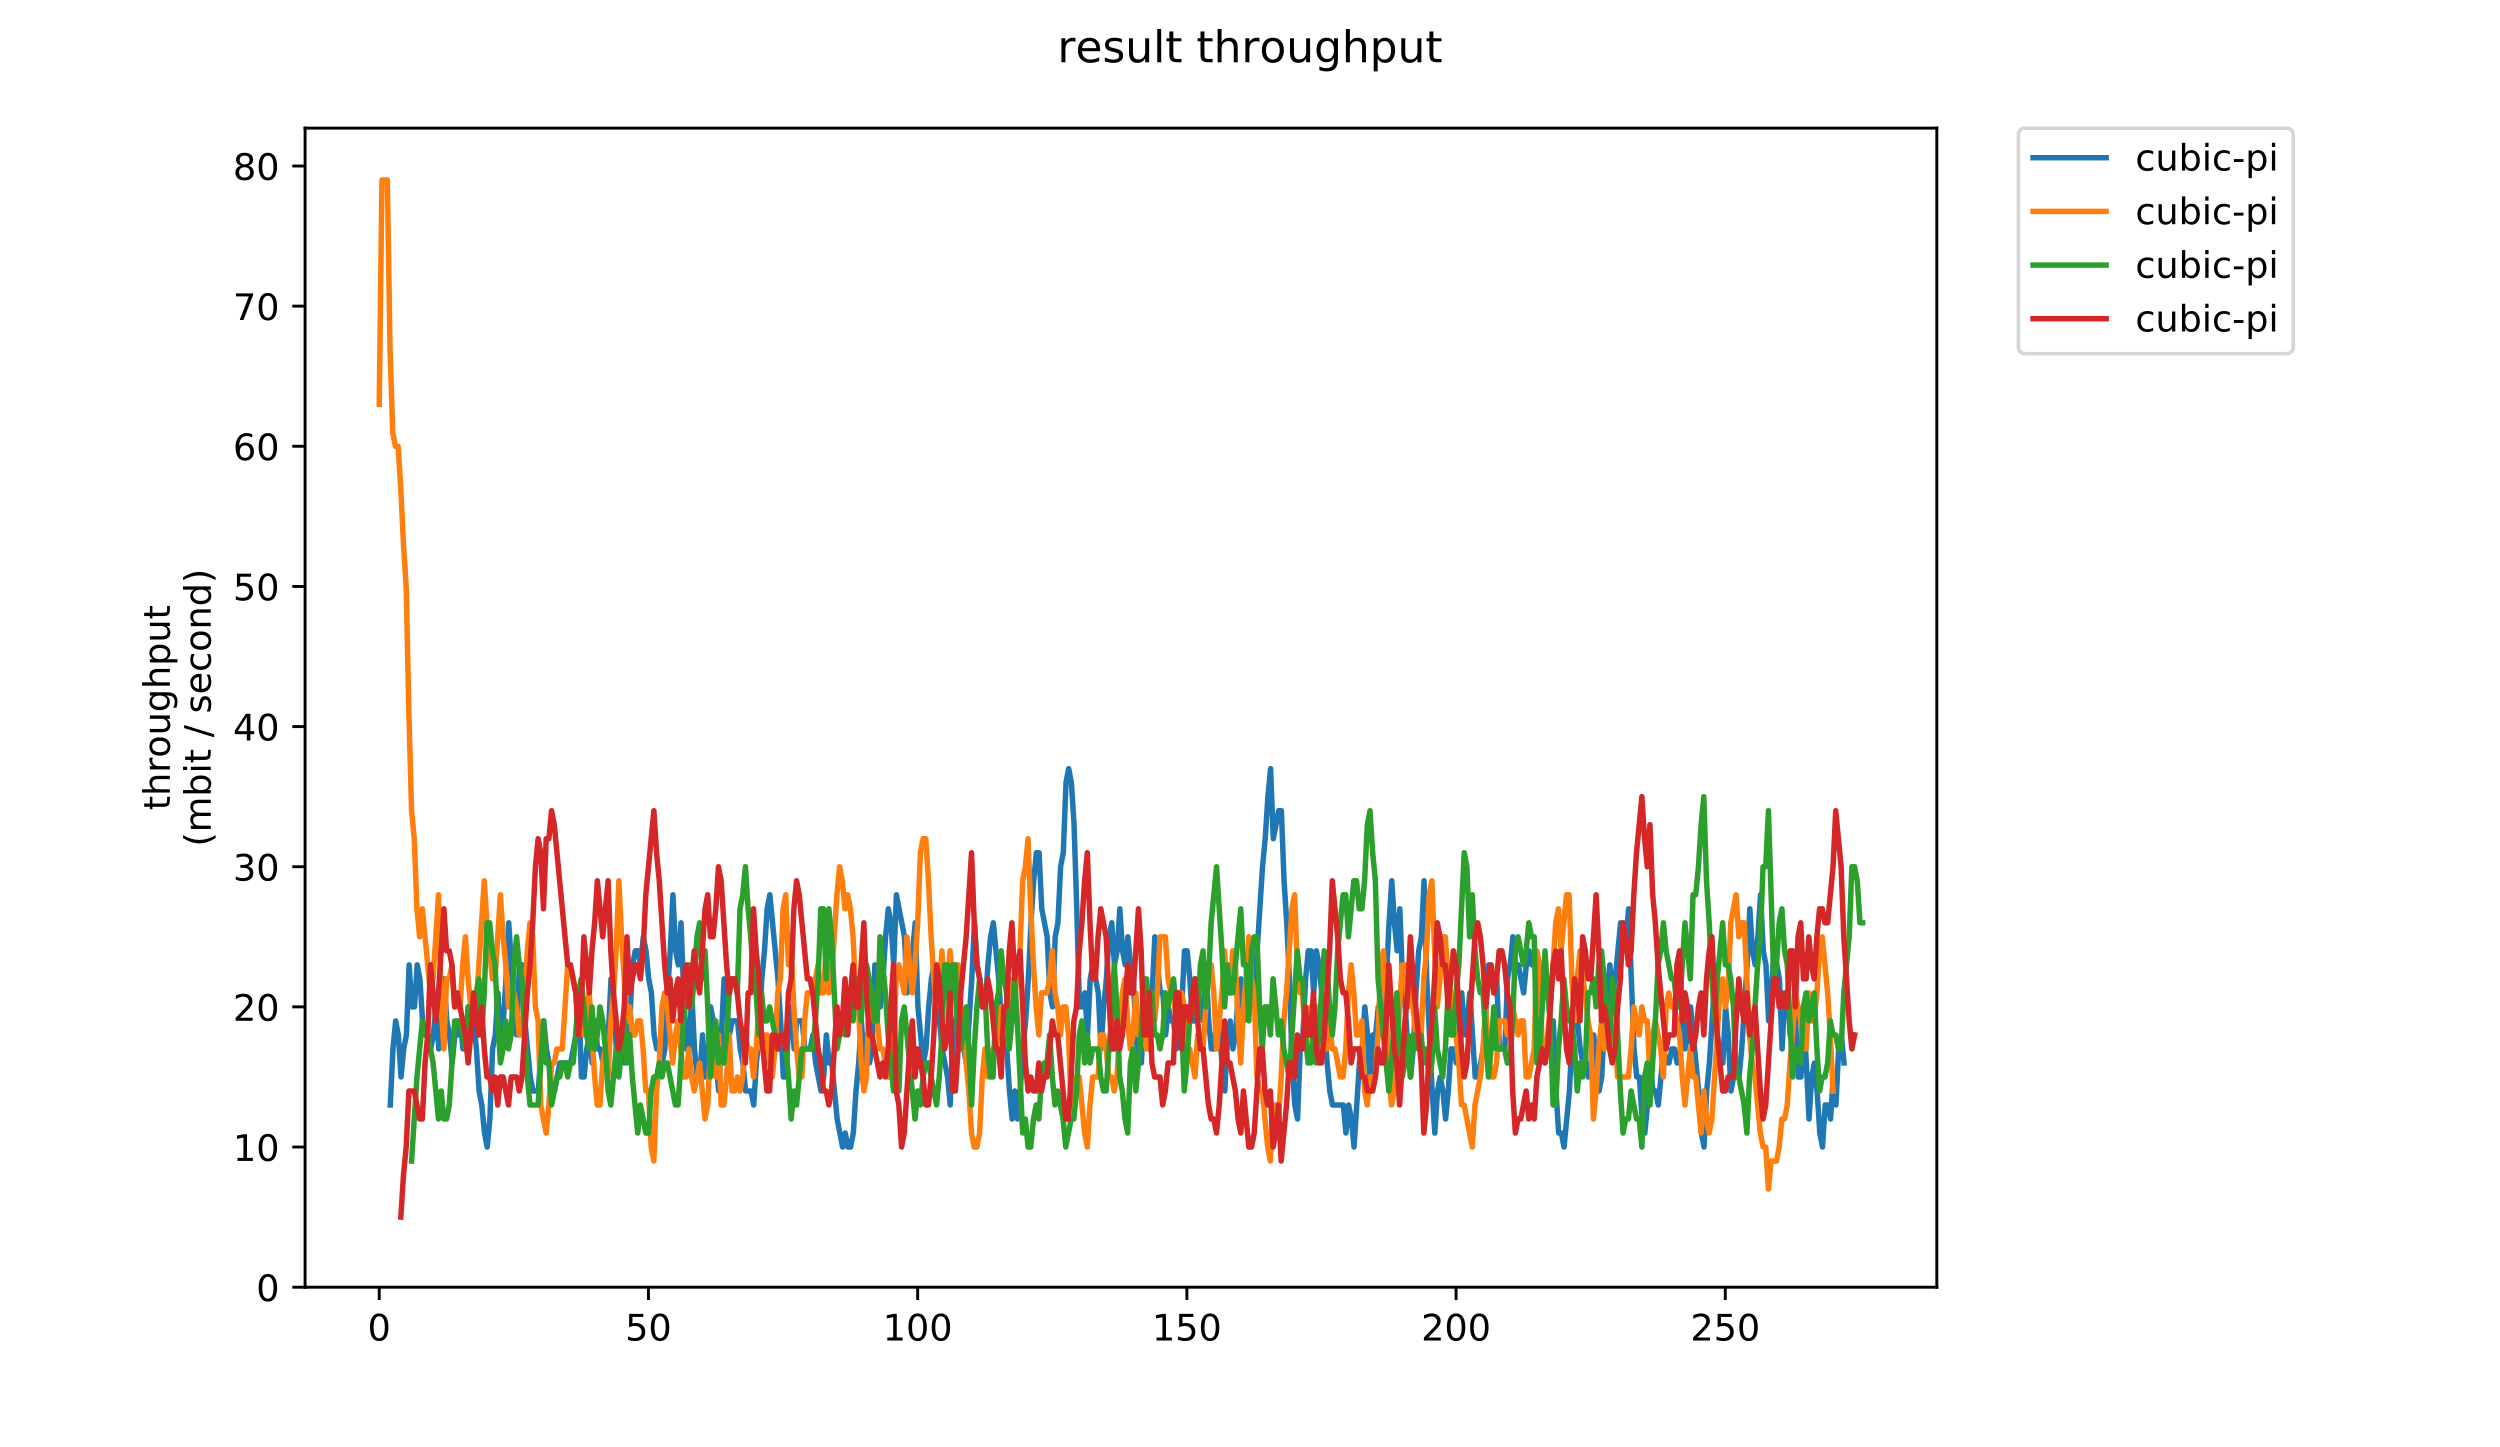 <?xml version="1.0" encoding="utf-8" standalone="no"?>
<!DOCTYPE svg PUBLIC "-//W3C//DTD SVG 1.1//EN"
  "http://www.w3.org/Graphics/SVG/1.1/DTD/svg11.dtd">
<!-- Created with matplotlib (https://matplotlib.org/) -->
<svg height="396pt" version="1.1" viewBox="0 0 684 396" width="684pt" xmlns="http://www.w3.org/2000/svg" xmlns:xlink="http://www.w3.org/1999/xlink">
 <defs>
  <style type="text/css">
*{stroke-linecap:butt;stroke-linejoin:round;}
  </style>
 </defs>
 <g id="figure_1">
  <g id="patch_1">
   <path d="M 0 396 
L 684 396 
L 684 0 
L 0 0 
z
" style="fill:#ffffff;"/>
  </g>
  <g id="axes_1">
   <g id="patch_2">
    <path d="M 83.472 352.174 
L 529.913 352.174 
L 529.913 35.062 
L 83.472 35.062 
z
" style="fill:#ffffff;"/>
   </g>
   <g id="matplotlib.axis_1">
    <g id="xtick_1">
     <g id="line2d_1">
      <defs>
       <path d="M 0 0 
L 0 3.5 
" id="m9c7156b07c" style="stroke:#000000;stroke-width:0.8;"/>
      </defs>
      <g>
       <use style="stroke:#000000;stroke-width:0.8;" x="103.756" xlink:href="#m9c7156b07c" y="352.174"/>
      </g>
     </g>
     <g id="text_1">
      <!-- 0 -->
      <defs>
       <path d="M 31.781 66.406 
Q 24.172 66.406 20.328 58.906 
Q 16.5 51.422 16.5 36.375 
Q 16.5 21.391 20.328 13.891 
Q 24.172 6.391 31.781 6.391 
Q 39.453 6.391 43.281 13.891 
Q 47.125 21.391 47.125 36.375 
Q 47.125 51.422 43.281 58.906 
Q 39.453 66.406 31.781 66.406 
z
M 31.781 74.219 
Q 44.047 74.219 50.516 64.516 
Q 56.984 54.828 56.984 36.375 
Q 56.984 17.969 50.516 8.266 
Q 44.047 -1.422 31.781 -1.422 
Q 19.531 -1.422 13.062 8.266 
Q 6.594 17.969 6.594 36.375 
Q 6.594 54.828 13.062 64.516 
Q 19.531 74.219 31.781 74.219 
z
" id="DejaVuSans-48"/>
      </defs>
      <g transform="translate(100.575 366.773)scale(0.1 -0.1)">
       <use xlink:href="#DejaVuSans-48"/>
      </g>
     </g>
    </g>
    <g id="xtick_2">
     <g id="line2d_2">
      <g>
       <use style="stroke:#000000;stroke-width:0.8;" x="177.413" xlink:href="#m9c7156b07c" y="352.174"/>
      </g>
     </g>
     <g id="text_2">
      <!-- 50 -->
      <defs>
       <path d="M 10.797 72.906 
L 49.516 72.906 
L 49.516 64.594 
L 19.828 64.594 
L 19.828 46.734 
Q 21.969 47.469 24.109 47.828 
Q 26.266 48.188 28.422 48.188 
Q 40.625 48.188 47.75 41.5 
Q 54.891 34.812 54.891 23.391 
Q 54.891 11.625 47.562 5.094 
Q 40.234 -1.422 26.906 -1.422 
Q 22.312 -1.422 17.547 -0.641 
Q 12.797 0.141 7.719 1.703 
L 7.719 11.625 
Q 12.109 9.234 16.797 8.062 
Q 21.484 6.891 26.703 6.891 
Q 35.156 6.891 40.078 11.328 
Q 45.016 15.766 45.016 23.391 
Q 45.016 31 40.078 35.438 
Q 35.156 39.891 26.703 39.891 
Q 22.75 39.891 18.812 39.016 
Q 14.891 38.141 10.797 36.281 
z
" id="DejaVuSans-53"/>
      </defs>
      <g transform="translate(171.051 366.773)scale(0.1 -0.1)">
       <use xlink:href="#DejaVuSans-53"/>
       <use x="63.623" xlink:href="#DejaVuSans-48"/>
      </g>
     </g>
    </g>
    <g id="xtick_3">
     <g id="line2d_3">
      <g>
       <use style="stroke:#000000;stroke-width:0.8;" x="251.07" xlink:href="#m9c7156b07c" y="352.174"/>
      </g>
     </g>
     <g id="text_3">
      <!-- 100 -->
      <defs>
       <path d="M 12.406 8.297 
L 28.516 8.297 
L 28.516 63.922 
L 10.984 60.406 
L 10.984 69.391 
L 28.422 72.906 
L 38.281 72.906 
L 38.281 8.297 
L 54.391 8.297 
L 54.391 0 
L 12.406 0 
z
" id="DejaVuSans-49"/>
      </defs>
      <g transform="translate(241.527 366.773)scale(0.1 -0.1)">
       <use xlink:href="#DejaVuSans-49"/>
       <use x="63.623" xlink:href="#DejaVuSans-48"/>
       <use x="127.246" xlink:href="#DejaVuSans-48"/>
      </g>
     </g>
    </g>
    <g id="xtick_4">
     <g id="line2d_4">
      <g>
       <use style="stroke:#000000;stroke-width:0.8;" x="324.728" xlink:href="#m9c7156b07c" y="352.174"/>
      </g>
     </g>
     <g id="text_4">
      <!-- 150 -->
      <g transform="translate(315.184 366.773)scale(0.1 -0.1)">
       <use xlink:href="#DejaVuSans-49"/>
       <use x="63.623" xlink:href="#DejaVuSans-53"/>
       <use x="127.246" xlink:href="#DejaVuSans-48"/>
      </g>
     </g>
    </g>
    <g id="xtick_5">
     <g id="line2d_5">
      <g>
       <use style="stroke:#000000;stroke-width:0.8;" x="398.385" xlink:href="#m9c7156b07c" y="352.174"/>
      </g>
     </g>
     <g id="text_5">
      <!-- 200 -->
      <defs>
       <path d="M 19.188 8.297 
L 53.609 8.297 
L 53.609 0 
L 7.328 0 
L 7.328 8.297 
Q 12.938 14.109 22.625 23.891 
Q 32.328 33.688 34.812 36.531 
Q 39.547 41.844 41.422 45.531 
Q 43.312 49.219 43.312 52.781 
Q 43.312 58.594 39.234 62.25 
Q 35.156 65.922 28.609 65.922 
Q 23.969 65.922 18.812 64.312 
Q 13.672 62.703 7.812 59.422 
L 7.812 69.391 
Q 13.766 71.781 18.938 73 
Q 24.125 74.219 28.422 74.219 
Q 39.75 74.219 46.484 68.547 
Q 53.219 62.891 53.219 53.422 
Q 53.219 48.922 51.531 44.891 
Q 49.859 40.875 45.406 35.406 
Q 44.188 33.984 37.641 27.219 
Q 31.109 20.453 19.188 8.297 
z
" id="DejaVuSans-50"/>
      </defs>
      <g transform="translate(388.841 366.773)scale(0.1 -0.1)">
       <use xlink:href="#DejaVuSans-50"/>
       <use x="63.623" xlink:href="#DejaVuSans-48"/>
       <use x="127.246" xlink:href="#DejaVuSans-48"/>
      </g>
     </g>
    </g>
    <g id="xtick_6">
     <g id="line2d_6">
      <g>
       <use style="stroke:#000000;stroke-width:0.8;" x="472.042" xlink:href="#m9c7156b07c" y="352.174"/>
      </g>
     </g>
     <g id="text_6">
      <!-- 250 -->
      <g transform="translate(462.498 366.773)scale(0.1 -0.1)">
       <use xlink:href="#DejaVuSans-50"/>
       <use x="63.623" xlink:href="#DejaVuSans-53"/>
       <use x="127.246" xlink:href="#DejaVuSans-48"/>
      </g>
     </g>
    </g>
   </g>
   <g id="matplotlib.axis_2">
    <g id="ytick_1">
     <g id="line2d_7">
      <defs>
       <path d="M 0 0 
L -3.5 0 
" id="mce601ff3ec" style="stroke:#000000;stroke-width:0.8;"/>
      </defs>
      <g>
       <use style="stroke:#000000;stroke-width:0.8;" x="83.472" xlink:href="#mce601ff3ec" y="352.174"/>
      </g>
     </g>
     <g id="text_7">
      <!-- 0 -->
      <g transform="translate(70.11 355.973)scale(0.1 -0.1)">
       <use xlink:href="#DejaVuSans-48"/>
      </g>
     </g>
    </g>
    <g id="ytick_2">
     <g id="line2d_8">
      <g>
       <use style="stroke:#000000;stroke-width:0.8;" x="83.472" xlink:href="#mce601ff3ec" y="313.829"/>
      </g>
     </g>
     <g id="text_8">
      <!-- 10 -->
      <g transform="translate(63.747 317.629)scale(0.1 -0.1)">
       <use xlink:href="#DejaVuSans-49"/>
       <use x="63.623" xlink:href="#DejaVuSans-48"/>
      </g>
     </g>
    </g>
    <g id="ytick_3">
     <g id="line2d_9">
      <g>
       <use style="stroke:#000000;stroke-width:0.8;" x="83.472" xlink:href="#mce601ff3ec" y="275.485"/>
      </g>
     </g>
     <g id="text_9">
      <!-- 20 -->
      <g transform="translate(63.747 279.284)scale(0.1 -0.1)">
       <use xlink:href="#DejaVuSans-50"/>
       <use x="63.623" xlink:href="#DejaVuSans-48"/>
      </g>
     </g>
    </g>
    <g id="ytick_4">
     <g id="line2d_10">
      <g>
       <use style="stroke:#000000;stroke-width:0.8;" x="83.472" xlink:href="#mce601ff3ec" y="237.14"/>
      </g>
     </g>
     <g id="text_10">
      <!-- 30 -->
      <defs>
       <path d="M 40.578 39.312 
Q 47.656 37.797 51.625 33 
Q 55.609 28.219 55.609 21.188 
Q 55.609 10.406 48.188 4.484 
Q 40.766 -1.422 27.094 -1.422 
Q 22.516 -1.422 17.656 -0.516 
Q 12.797 0.391 7.625 2.203 
L 7.625 11.719 
Q 11.719 9.328 16.594 8.109 
Q 21.484 6.891 26.812 6.891 
Q 36.078 6.891 40.938 10.547 
Q 45.797 14.203 45.797 21.188 
Q 45.797 27.641 41.281 31.266 
Q 36.766 34.906 28.719 34.906 
L 20.219 34.906 
L 20.219 43.016 
L 29.109 43.016 
Q 36.375 43.016 40.234 45.922 
Q 44.094 48.828 44.094 54.297 
Q 44.094 59.906 40.109 62.906 
Q 36.141 65.922 28.719 65.922 
Q 24.656 65.922 20.016 65.031 
Q 15.375 64.156 9.812 62.312 
L 9.812 71.094 
Q 15.438 72.656 20.344 73.438 
Q 25.25 74.219 29.594 74.219 
Q 40.828 74.219 47.359 69.109 
Q 53.906 64.016 53.906 55.328 
Q 53.906 49.266 50.438 45.094 
Q 46.969 40.922 40.578 39.312 
z
" id="DejaVuSans-51"/>
      </defs>
      <g transform="translate(63.747 240.939)scale(0.1 -0.1)">
       <use xlink:href="#DejaVuSans-51"/>
       <use x="63.623" xlink:href="#DejaVuSans-48"/>
      </g>
     </g>
    </g>
    <g id="ytick_5">
     <g id="line2d_11">
      <g>
       <use style="stroke:#000000;stroke-width:0.8;" x="83.472" xlink:href="#mce601ff3ec" y="198.795"/>
      </g>
     </g>
     <g id="text_11">
      <!-- 40 -->
      <defs>
       <path d="M 37.797 64.312 
L 12.891 25.391 
L 37.797 25.391 
z
M 35.203 72.906 
L 47.609 72.906 
L 47.609 25.391 
L 58.016 25.391 
L 58.016 17.188 
L 47.609 17.188 
L 47.609 0 
L 37.797 0 
L 37.797 17.188 
L 4.891 17.188 
L 4.891 26.703 
z
" id="DejaVuSans-52"/>
      </defs>
      <g transform="translate(63.747 202.594)scale(0.1 -0.1)">
       <use xlink:href="#DejaVuSans-52"/>
       <use x="63.623" xlink:href="#DejaVuSans-48"/>
      </g>
     </g>
    </g>
    <g id="ytick_6">
     <g id="line2d_12">
      <g>
       <use style="stroke:#000000;stroke-width:0.8;" x="83.472" xlink:href="#mce601ff3ec" y="160.45"/>
      </g>
     </g>
     <g id="text_12">
      <!-- 50 -->
      <g transform="translate(63.747 164.249)scale(0.1 -0.1)">
       <use xlink:href="#DejaVuSans-53"/>
       <use x="63.623" xlink:href="#DejaVuSans-48"/>
      </g>
     </g>
    </g>
    <g id="ytick_7">
     <g id="line2d_13">
      <g>
       <use style="stroke:#000000;stroke-width:0.8;" x="83.472" xlink:href="#mce601ff3ec" y="122.105"/>
      </g>
     </g>
     <g id="text_13">
      <!-- 60 -->
      <defs>
       <path d="M 33.016 40.375 
Q 26.375 40.375 22.484 35.828 
Q 18.609 31.297 18.609 23.391 
Q 18.609 15.531 22.484 10.953 
Q 26.375 6.391 33.016 6.391 
Q 39.656 6.391 43.531 10.953 
Q 47.406 15.531 47.406 23.391 
Q 47.406 31.297 43.531 35.828 
Q 39.656 40.375 33.016 40.375 
z
M 52.594 71.297 
L 52.594 62.312 
Q 48.875 64.062 45.094 64.984 
Q 41.312 65.922 37.594 65.922 
Q 27.828 65.922 22.672 59.328 
Q 17.531 52.734 16.797 39.406 
Q 19.672 43.656 24.016 45.922 
Q 28.375 48.188 33.594 48.188 
Q 44.578 48.188 50.953 41.516 
Q 57.328 34.859 57.328 23.391 
Q 57.328 12.156 50.688 5.359 
Q 44.047 -1.422 33.016 -1.422 
Q 20.359 -1.422 13.672 8.266 
Q 6.984 17.969 6.984 36.375 
Q 6.984 53.656 15.188 63.938 
Q 23.391 74.219 37.203 74.219 
Q 40.922 74.219 44.703 73.484 
Q 48.484 72.75 52.594 71.297 
z
" id="DejaVuSans-54"/>
      </defs>
      <g transform="translate(63.747 125.904)scale(0.1 -0.1)">
       <use xlink:href="#DejaVuSans-54"/>
       <use x="63.623" xlink:href="#DejaVuSans-48"/>
      </g>
     </g>
    </g>
    <g id="ytick_8">
     <g id="line2d_14">
      <g>
       <use style="stroke:#000000;stroke-width:0.8;" x="83.472" xlink:href="#mce601ff3ec" y="83.76"/>
      </g>
     </g>
     <g id="text_14">
      <!-- 70 -->
      <defs>
       <path d="M 8.203 72.906 
L 55.078 72.906 
L 55.078 68.703 
L 28.609 0 
L 18.312 0 
L 43.219 64.594 
L 8.203 64.594 
z
" id="DejaVuSans-55"/>
      </defs>
      <g transform="translate(63.747 87.56)scale(0.1 -0.1)">
       <use xlink:href="#DejaVuSans-55"/>
       <use x="63.623" xlink:href="#DejaVuSans-48"/>
      </g>
     </g>
    </g>
    <g id="ytick_9">
     <g id="line2d_15">
      <g>
       <use style="stroke:#000000;stroke-width:0.8;" x="83.472" xlink:href="#mce601ff3ec" y="45.416"/>
      </g>
     </g>
     <g id="text_15">
      <!-- 80 -->
      <defs>
       <path d="M 31.781 34.625 
Q 24.75 34.625 20.719 30.859 
Q 16.703 27.094 16.703 20.516 
Q 16.703 13.922 20.719 10.156 
Q 24.75 6.391 31.781 6.391 
Q 38.812 6.391 42.859 10.172 
Q 46.922 13.969 46.922 20.516 
Q 46.922 27.094 42.891 30.859 
Q 38.875 34.625 31.781 34.625 
z
M 21.922 38.812 
Q 15.578 40.375 12.031 44.719 
Q 8.5 49.078 8.5 55.328 
Q 8.5 64.062 14.719 69.141 
Q 20.953 74.219 31.781 74.219 
Q 42.672 74.219 48.875 69.141 
Q 55.078 64.062 55.078 55.328 
Q 55.078 49.078 51.531 44.719 
Q 48 40.375 41.703 38.812 
Q 48.828 37.156 52.797 32.312 
Q 56.781 27.484 56.781 20.516 
Q 56.781 9.906 50.312 4.234 
Q 43.844 -1.422 31.781 -1.422 
Q 19.734 -1.422 13.25 4.234 
Q 6.781 9.906 6.781 20.516 
Q 6.781 27.484 10.781 32.312 
Q 14.797 37.156 21.922 38.812 
z
M 18.312 54.391 
Q 18.312 48.734 21.844 45.562 
Q 25.391 42.391 31.781 42.391 
Q 38.141 42.391 41.719 45.562 
Q 45.312 48.734 45.312 54.391 
Q 45.312 60.062 41.719 63.234 
Q 38.141 66.406 31.781 66.406 
Q 25.391 66.406 21.844 63.234 
Q 18.312 60.062 18.312 54.391 
z
" id="DejaVuSans-56"/>
      </defs>
      <g transform="translate(63.747 49.215)scale(0.1 -0.1)">
       <use xlink:href="#DejaVuSans-56"/>
       <use x="63.623" xlink:href="#DejaVuSans-48"/>
      </g>
     </g>
    </g>
    <g id="text_16">
     <!-- throughput -->
     <defs>
      <path d="M 18.312 70.219 
L 18.312 54.688 
L 36.812 54.688 
L 36.812 47.703 
L 18.312 47.703 
L 18.312 18.016 
Q 18.312 11.328 20.141 9.422 
Q 21.969 7.516 27.594 7.516 
L 36.812 7.516 
L 36.812 0 
L 27.594 0 
Q 17.188 0 13.234 3.875 
Q 9.281 7.766 9.281 18.016 
L 9.281 47.703 
L 2.688 47.703 
L 2.688 54.688 
L 9.281 54.688 
L 9.281 70.219 
z
" id="DejaVuSans-116"/>
      <path d="M 54.891 33.016 
L 54.891 0 
L 45.906 0 
L 45.906 32.719 
Q 45.906 40.484 42.875 44.328 
Q 39.844 48.188 33.797 48.188 
Q 26.516 48.188 22.312 43.547 
Q 18.109 38.922 18.109 30.906 
L 18.109 0 
L 9.078 0 
L 9.078 75.984 
L 18.109 75.984 
L 18.109 46.188 
Q 21.344 51.125 25.703 53.562 
Q 30.078 56 35.797 56 
Q 45.219 56 50.047 50.172 
Q 54.891 44.344 54.891 33.016 
z
" id="DejaVuSans-104"/>
      <path d="M 41.109 46.297 
Q 39.594 47.172 37.812 47.578 
Q 36.031 48 33.891 48 
Q 26.266 48 22.188 43.047 
Q 18.109 38.094 18.109 28.812 
L 18.109 0 
L 9.078 0 
L 9.078 54.688 
L 18.109 54.688 
L 18.109 46.188 
Q 20.953 51.172 25.484 53.578 
Q 30.031 56 36.531 56 
Q 37.453 56 38.578 55.875 
Q 39.703 55.766 41.062 55.516 
z
" id="DejaVuSans-114"/>
      <path d="M 30.609 48.391 
Q 23.391 48.391 19.188 42.75 
Q 14.984 37.109 14.984 27.297 
Q 14.984 17.484 19.156 11.844 
Q 23.344 6.203 30.609 6.203 
Q 37.797 6.203 41.984 11.859 
Q 46.188 17.531 46.188 27.297 
Q 46.188 37.016 41.984 42.703 
Q 37.797 48.391 30.609 48.391 
z
M 30.609 56 
Q 42.328 56 49.016 48.375 
Q 55.719 40.766 55.719 27.297 
Q 55.719 13.875 49.016 6.219 
Q 42.328 -1.422 30.609 -1.422 
Q 18.844 -1.422 12.172 6.219 
Q 5.516 13.875 5.516 27.297 
Q 5.516 40.766 12.172 48.375 
Q 18.844 56 30.609 56 
z
" id="DejaVuSans-111"/>
      <path d="M 8.5 21.578 
L 8.5 54.688 
L 17.484 54.688 
L 17.484 21.922 
Q 17.484 14.156 20.5 10.266 
Q 23.531 6.391 29.594 6.391 
Q 36.859 6.391 41.078 11.031 
Q 45.312 15.672 45.312 23.688 
L 45.312 54.688 
L 54.297 54.688 
L 54.297 0 
L 45.312 0 
L 45.312 8.406 
Q 42.047 3.422 37.719 1 
Q 33.406 -1.422 27.688 -1.422 
Q 18.266 -1.422 13.375 4.438 
Q 8.5 10.297 8.5 21.578 
z
M 31.109 56 
z
" id="DejaVuSans-117"/>
      <path d="M 45.406 27.984 
Q 45.406 37.75 41.375 43.109 
Q 37.359 48.484 30.078 48.484 
Q 22.859 48.484 18.828 43.109 
Q 14.797 37.75 14.797 27.984 
Q 14.797 18.266 18.828 12.891 
Q 22.859 7.516 30.078 7.516 
Q 37.359 7.516 41.375 12.891 
Q 45.406 18.266 45.406 27.984 
z
M 54.391 6.781 
Q 54.391 -7.172 48.188 -13.984 
Q 42 -20.797 29.203 -20.797 
Q 24.469 -20.797 20.266 -20.094 
Q 16.062 -19.391 12.109 -17.922 
L 12.109 -9.188 
Q 16.062 -11.328 19.922 -12.344 
Q 23.781 -13.375 27.781 -13.375 
Q 36.625 -13.375 41.016 -8.766 
Q 45.406 -4.156 45.406 5.172 
L 45.406 9.625 
Q 42.625 4.781 38.281 2.391 
Q 33.938 0 27.875 0 
Q 17.828 0 11.672 7.656 
Q 5.516 15.328 5.516 27.984 
Q 5.516 40.672 11.672 48.328 
Q 17.828 56 27.875 56 
Q 33.938 56 38.281 53.609 
Q 42.625 51.219 45.406 46.391 
L 45.406 54.688 
L 54.391 54.688 
z
" id="DejaVuSans-103"/>
      <path d="M 18.109 8.203 
L 18.109 -20.797 
L 9.078 -20.797 
L 9.078 54.688 
L 18.109 54.688 
L 18.109 46.391 
Q 20.953 51.266 25.266 53.625 
Q 29.594 56 35.594 56 
Q 45.562 56 51.781 48.094 
Q 58.016 40.188 58.016 27.297 
Q 58.016 14.406 51.781 6.484 
Q 45.562 -1.422 35.594 -1.422 
Q 29.594 -1.422 25.266 0.953 
Q 20.953 3.328 18.109 8.203 
z
M 48.688 27.297 
Q 48.688 37.203 44.609 42.844 
Q 40.531 48.484 33.406 48.484 
Q 26.266 48.484 22.188 42.844 
Q 18.109 37.203 18.109 27.297 
Q 18.109 17.391 22.188 11.75 
Q 26.266 6.109 33.406 6.109 
Q 40.531 6.109 44.609 11.75 
Q 48.688 17.391 48.688 27.297 
z
" id="DejaVuSans-112"/>
     </defs>
     <g transform="translate(46.47 221.675)rotate(-90)scale(0.1 -0.1)">
      <use xlink:href="#DejaVuSans-116"/>
      <use x="39.209" xlink:href="#DejaVuSans-104"/>
      <use x="102.588" xlink:href="#DejaVuSans-114"/>
      <use x="143.67" xlink:href="#DejaVuSans-111"/>
      <use x="204.852" xlink:href="#DejaVuSans-117"/>
      <use x="268.23" xlink:href="#DejaVuSans-103"/>
      <use x="331.707" xlink:href="#DejaVuSans-104"/>
      <use x="395.086" xlink:href="#DejaVuSans-112"/>
      <use x="458.562" xlink:href="#DejaVuSans-117"/>
      <use x="521.941" xlink:href="#DejaVuSans-116"/>
     </g>
     <!-- (mbit / second) -->
     <defs>
      <path d="M 31 75.875 
Q 24.469 64.656 21.281 53.656 
Q 18.109 42.672 18.109 31.391 
Q 18.109 20.125 21.312 9.062 
Q 24.516 -2 31 -13.188 
L 23.188 -13.188 
Q 15.875 -1.703 12.234 9.375 
Q 8.594 20.453 8.594 31.391 
Q 8.594 42.281 12.203 53.312 
Q 15.828 64.359 23.188 75.875 
z
" id="DejaVuSans-40"/>
      <path d="M 52 44.188 
Q 55.375 50.25 60.062 53.125 
Q 64.75 56 71.094 56 
Q 79.641 56 84.281 50.016 
Q 88.922 44.047 88.922 33.016 
L 88.922 0 
L 79.891 0 
L 79.891 32.719 
Q 79.891 40.578 77.094 44.375 
Q 74.312 48.188 68.609 48.188 
Q 61.625 48.188 57.562 43.547 
Q 53.516 38.922 53.516 30.906 
L 53.516 0 
L 44.484 0 
L 44.484 32.719 
Q 44.484 40.625 41.703 44.406 
Q 38.922 48.188 33.109 48.188 
Q 26.219 48.188 22.156 43.531 
Q 18.109 38.875 18.109 30.906 
L 18.109 0 
L 9.078 0 
L 9.078 54.688 
L 18.109 54.688 
L 18.109 46.188 
Q 21.188 51.219 25.484 53.609 
Q 29.781 56 35.688 56 
Q 41.656 56 45.828 52.969 
Q 50 49.953 52 44.188 
z
" id="DejaVuSans-109"/>
      <path d="M 48.688 27.297 
Q 48.688 37.203 44.609 42.844 
Q 40.531 48.484 33.406 48.484 
Q 26.266 48.484 22.188 42.844 
Q 18.109 37.203 18.109 27.297 
Q 18.109 17.391 22.188 11.75 
Q 26.266 6.109 33.406 6.109 
Q 40.531 6.109 44.609 11.75 
Q 48.688 17.391 48.688 27.297 
z
M 18.109 46.391 
Q 20.953 51.266 25.266 53.625 
Q 29.594 56 35.594 56 
Q 45.562 56 51.781 48.094 
Q 58.016 40.188 58.016 27.297 
Q 58.016 14.406 51.781 6.484 
Q 45.562 -1.422 35.594 -1.422 
Q 29.594 -1.422 25.266 0.953 
Q 20.953 3.328 18.109 8.203 
L 18.109 0 
L 9.078 0 
L 9.078 75.984 
L 18.109 75.984 
z
" id="DejaVuSans-98"/>
      <path d="M 9.422 54.688 
L 18.406 54.688 
L 18.406 0 
L 9.422 0 
z
M 9.422 75.984 
L 18.406 75.984 
L 18.406 64.594 
L 9.422 64.594 
z
" id="DejaVuSans-105"/>
      <path id="DejaVuSans-32"/>
      <path d="M 25.391 72.906 
L 33.688 72.906 
L 8.297 -9.281 
L 0 -9.281 
z
" id="DejaVuSans-47"/>
      <path d="M 44.281 53.078 
L 44.281 44.578 
Q 40.484 46.531 36.375 47.5 
Q 32.281 48.484 27.875 48.484 
Q 21.188 48.484 17.844 46.438 
Q 14.5 44.391 14.5 40.281 
Q 14.5 37.156 16.891 35.375 
Q 19.281 33.594 26.516 31.984 
L 29.594 31.297 
Q 39.156 29.25 43.188 25.516 
Q 47.219 21.781 47.219 15.094 
Q 47.219 7.469 41.188 3.016 
Q 35.156 -1.422 24.609 -1.422 
Q 20.219 -1.422 15.453 -0.562 
Q 10.688 0.297 5.422 2 
L 5.422 11.281 
Q 10.406 8.688 15.234 7.391 
Q 20.062 6.109 24.812 6.109 
Q 31.156 6.109 34.562 8.281 
Q 37.984 10.453 37.984 14.406 
Q 37.984 18.062 35.516 20.016 
Q 33.062 21.969 24.703 23.781 
L 21.578 24.516 
Q 13.234 26.266 9.516 29.906 
Q 5.812 33.547 5.812 39.891 
Q 5.812 47.609 11.281 51.797 
Q 16.75 56 26.812 56 
Q 31.781 56 36.172 55.266 
Q 40.578 54.547 44.281 53.078 
z
" id="DejaVuSans-115"/>
      <path d="M 56.203 29.594 
L 56.203 25.203 
L 14.891 25.203 
Q 15.484 15.922 20.484 11.062 
Q 25.484 6.203 34.422 6.203 
Q 39.594 6.203 44.453 7.469 
Q 49.312 8.734 54.109 11.281 
L 54.109 2.781 
Q 49.266 0.734 44.188 -0.344 
Q 39.109 -1.422 33.891 -1.422 
Q 20.797 -1.422 13.156 6.188 
Q 5.516 13.812 5.516 26.812 
Q 5.516 40.234 12.766 48.109 
Q 20.016 56 32.328 56 
Q 43.359 56 49.781 48.891 
Q 56.203 41.797 56.203 29.594 
z
M 47.219 32.234 
Q 47.125 39.594 43.094 43.984 
Q 39.062 48.391 32.422 48.391 
Q 24.906 48.391 20.391 44.141 
Q 15.875 39.891 15.188 32.172 
z
" id="DejaVuSans-101"/>
      <path d="M 48.781 52.594 
L 48.781 44.188 
Q 44.969 46.297 41.141 47.344 
Q 37.312 48.391 33.406 48.391 
Q 24.656 48.391 19.812 42.844 
Q 14.984 37.312 14.984 27.297 
Q 14.984 17.281 19.812 11.734 
Q 24.656 6.203 33.406 6.203 
Q 37.312 6.203 41.141 7.25 
Q 44.969 8.297 48.781 10.406 
L 48.781 2.094 
Q 45.016 0.344 40.984 -0.531 
Q 36.969 -1.422 32.422 -1.422 
Q 20.062 -1.422 12.781 6.344 
Q 5.516 14.109 5.516 27.297 
Q 5.516 40.672 12.859 48.328 
Q 20.219 56 33.016 56 
Q 37.156 56 41.109 55.141 
Q 45.062 54.297 48.781 52.594 
z
" id="DejaVuSans-99"/>
      <path d="M 54.891 33.016 
L 54.891 0 
L 45.906 0 
L 45.906 32.719 
Q 45.906 40.484 42.875 44.328 
Q 39.844 48.188 33.797 48.188 
Q 26.516 48.188 22.312 43.547 
Q 18.109 38.922 18.109 30.906 
L 18.109 0 
L 9.078 0 
L 9.078 54.688 
L 18.109 54.688 
L 18.109 46.188 
Q 21.344 51.125 25.703 53.562 
Q 30.078 56 35.797 56 
Q 45.219 56 50.047 50.172 
Q 54.891 44.344 54.891 33.016 
z
" id="DejaVuSans-110"/>
      <path d="M 45.406 46.391 
L 45.406 75.984 
L 54.391 75.984 
L 54.391 0 
L 45.406 0 
L 45.406 8.203 
Q 42.578 3.328 38.25 0.953 
Q 33.938 -1.422 27.875 -1.422 
Q 17.969 -1.422 11.734 6.484 
Q 5.516 14.406 5.516 27.297 
Q 5.516 40.188 11.734 48.094 
Q 17.969 56 27.875 56 
Q 33.938 56 38.25 53.625 
Q 42.578 51.266 45.406 46.391 
z
M 14.797 27.297 
Q 14.797 17.391 18.875 11.75 
Q 22.953 6.109 30.078 6.109 
Q 37.203 6.109 41.297 11.75 
Q 45.406 17.391 45.406 27.297 
Q 45.406 37.203 41.297 42.844 
Q 37.203 48.484 30.078 48.484 
Q 22.953 48.484 18.875 42.844 
Q 14.797 37.203 14.797 27.297 
z
" id="DejaVuSans-100"/>
      <path d="M 8.016 75.875 
L 15.828 75.875 
Q 23.141 64.359 26.781 53.312 
Q 30.422 42.281 30.422 31.391 
Q 30.422 20.453 26.781 9.375 
Q 23.141 -1.703 15.828 -13.188 
L 8.016 -13.188 
Q 14.5 -2 17.703 9.062 
Q 20.906 20.125 20.906 31.391 
Q 20.906 42.672 17.703 53.656 
Q 14.5 64.656 8.016 75.875 
z
" id="DejaVuSans-41"/>
     </defs>
     <g transform="translate(57.668 231.609)rotate(-90)scale(0.1 -0.1)">
      <use xlink:href="#DejaVuSans-40"/>
      <use x="39.014" xlink:href="#DejaVuSans-109"/>
      <use x="136.426" xlink:href="#DejaVuSans-98"/>
      <use x="199.902" xlink:href="#DejaVuSans-105"/>
      <use x="227.686" xlink:href="#DejaVuSans-116"/>
      <use x="266.895" xlink:href="#DejaVuSans-32"/>
      <use x="298.682" xlink:href="#DejaVuSans-47"/>
      <use x="332.373" xlink:href="#DejaVuSans-32"/>
      <use x="364.16" xlink:href="#DejaVuSans-115"/>
      <use x="416.26" xlink:href="#DejaVuSans-101"/>
      <use x="477.783" xlink:href="#DejaVuSans-99"/>
      <use x="532.764" xlink:href="#DejaVuSans-111"/>
      <use x="593.945" xlink:href="#DejaVuSans-110"/>
      <use x="657.324" xlink:href="#DejaVuSans-100"/>
      <use x="720.801" xlink:href="#DejaVuSans-41"/>
     </g>
    </g>
   </g>
   <g id="line2d_16">
    <path clip-path="url(#p5c8080bc20)" d="M 106.776 302.326 
L 107.513 286.988 
L 108.249 279.319 
L 108.986 283.153 
L 109.722 294.657 
L 110.459 286.988 
L 111.196 283.153 
L 111.932 263.981 
L 112.669 275.485 
L 113.405 275.485 
L 114.142 263.981 
L 114.878 267.816 
L 115.615 279.319 
L 116.352 283.153 
L 117.088 283.153 
L 117.825 286.988 
L 118.561 283.153 
L 119.298 275.485 
L 120.034 286.988 
L 120.771 279.319 
L 121.508 267.816 
L 122.244 279.319 
L 122.981 283.153 
L 123.717 290.822 
L 124.454 283.153 
L 125.19 283.153 
L 125.927 279.319 
L 126.664 286.988 
L 127.4 286.988 
L 128.137 275.485 
L 128.873 275.485 
L 129.61 279.319 
L 130.346 286.988 
L 131.083 298.491 
L 131.82 302.326 
L 132.556 309.995 
L 133.293 313.829 
L 134.029 306.16 
L 134.766 286.988 
L 135.502 283.153 
L 136.239 271.65 
L 136.976 286.988 
L 137.712 279.319 
L 138.449 267.816 
L 139.185 252.478 
L 139.922 263.981 
L 140.658 279.319 
L 141.395 283.153 
L 142.132 263.981 
L 142.868 263.981 
L 143.605 279.319 
L 145.078 294.657 
L 145.814 298.491 
L 147.288 298.491 
L 148.024 286.988 
L 148.761 279.319 
L 149.497 286.988 
L 150.234 290.822 
L 150.97 298.491 
L 151.707 298.491 
L 153.18 290.822 
L 156.126 290.822 
L 157.6 283.153 
L 158.336 271.65 
L 159.073 294.657 
L 159.809 294.657 
L 160.546 286.988 
L 161.282 283.153 
L 162.019 290.822 
L 162.756 279.319 
L 163.492 286.988 
L 164.229 286.988 
L 164.965 290.822 
L 165.702 290.822 
L 166.438 283.153 
L 167.175 267.816 
L 167.912 275.485 
L 168.648 286.988 
L 169.385 290.822 
L 170.121 283.153 
L 170.858 290.822 
L 171.594 286.988 
L 172.331 279.319 
L 173.068 263.981 
L 173.804 260.147 
L 174.541 260.147 
L 175.277 263.981 
L 176.014 256.312 
L 176.75 260.147 
L 177.487 267.816 
L 178.224 271.65 
L 178.96 283.153 
L 179.697 286.988 
L 180.433 286.988 
L 181.17 290.822 
L 181.906 286.988 
L 182.643 271.65 
L 183.38 260.147 
L 184.116 244.809 
L 184.853 260.147 
L 185.589 263.981 
L 186.326 252.478 
L 187.062 271.65 
L 187.799 286.988 
L 188.536 286.988 
L 189.272 271.65 
L 190.009 286.988 
L 190.745 294.657 
L 191.482 294.657 
L 192.218 283.153 
L 192.955 294.657 
L 193.692 290.822 
L 194.428 275.485 
L 195.165 279.319 
L 195.901 290.822 
L 196.638 298.491 
L 198.111 267.816 
L 199.584 283.153 
L 200.321 279.319 
L 201.794 279.319 
L 202.53 286.988 
L 203.267 290.822 
L 204.004 298.491 
L 205.477 298.491 
L 206.213 302.326 
L 206.95 290.822 
L 207.686 283.153 
L 208.423 267.816 
L 209.16 260.147 
L 209.896 248.643 
L 210.633 244.809 
L 212.842 267.816 
L 213.579 279.319 
L 214.316 294.657 
L 215.052 294.657 
L 215.789 279.319 
L 216.525 275.485 
L 217.262 286.988 
L 217.998 279.319 
L 219.472 279.319 
L 220.208 286.988 
L 221.681 286.988 
L 222.418 283.153 
L 223.154 290.822 
L 224.628 298.491 
L 225.364 294.657 
L 226.101 283.153 
L 226.837 290.822 
L 227.574 290.822 
L 229.047 306.16 
L 230.52 313.829 
L 231.257 309.995 
L 231.993 313.829 
L 232.73 313.829 
L 233.466 309.995 
L 234.203 298.491 
L 234.94 290.822 
L 235.676 279.319 
L 236.413 290.822 
L 237.149 283.153 
L 237.886 290.822 
L 238.622 286.988 
L 239.359 263.981 
L 240.096 267.816 
L 240.832 275.485 
L 241.569 267.816 
L 242.305 256.312 
L 243.042 248.643 
L 243.778 252.478 
L 244.515 263.981 
L 245.252 244.809 
L 247.461 256.312 
L 248.198 271.65 
L 248.934 267.816 
L 250.408 252.478 
L 251.144 275.485 
L 252.617 290.822 
L 253.354 286.988 
L 254.09 275.485 
L 254.827 267.816 
L 255.564 263.981 
L 257.773 286.988 
L 259.246 294.657 
L 259.983 302.326 
L 260.72 283.153 
L 262.193 275.485 
L 262.929 279.319 
L 263.666 286.988 
L 264.402 290.822 
L 265.876 267.816 
L 266.612 252.478 
L 267.349 263.981 
L 268.085 267.816 
L 268.822 275.485 
L 269.558 275.485 
L 270.295 263.981 
L 271.032 256.312 
L 271.768 252.478 
L 273.241 267.816 
L 273.978 279.319 
L 274.714 286.988 
L 275.451 286.988 
L 276.188 298.491 
L 276.924 306.16 
L 277.661 298.491 
L 278.397 306.16 
L 279.134 298.491 
L 279.87 286.988 
L 280.607 279.319 
L 281.344 267.816 
L 282.08 252.478 
L 282.817 240.974 
L 283.553 233.305 
L 284.29 233.305 
L 285.026 248.643 
L 286.5 256.312 
L 287.236 271.65 
L 287.973 275.485 
L 288.709 256.312 
L 289.446 252.478 
L 290.182 237.14 
L 290.919 233.305 
L 291.656 214.133 
L 292.392 210.298 
L 293.129 214.133 
L 293.865 225.636 
L 294.602 248.643 
L 295.338 275.485 
L 296.075 275.485 
L 296.812 271.65 
L 297.548 283.153 
L 298.285 267.816 
L 299.021 263.981 
L 300.494 271.65 
L 301.231 286.988 
L 301.968 275.485 
L 302.704 267.816 
L 303.441 256.312 
L 304.177 252.478 
L 304.914 263.981 
L 305.65 260.147 
L 306.387 248.643 
L 307.124 260.147 
L 307.86 263.981 
L 308.597 256.312 
L 309.333 263.981 
L 310.07 267.816 
L 310.806 283.153 
L 311.543 290.822 
L 312.28 290.822 
L 313.016 275.485 
L 313.753 279.319 
L 314.489 286.988 
L 315.962 256.312 
L 317.436 271.65 
L 318.172 271.65 
L 318.909 283.153 
L 319.645 275.485 
L 320.382 279.319 
L 321.118 279.319 
L 321.855 286.988 
L 322.592 283.153 
L 323.328 275.485 
L 324.065 260.147 
L 324.801 260.147 
L 325.538 267.816 
L 326.274 279.319 
L 327.011 279.319 
L 327.748 271.65 
L 329.221 279.319 
L 329.957 263.981 
L 330.694 279.319 
L 331.43 286.988 
L 332.167 286.988 
L 332.904 279.319 
L 333.64 283.153 
L 335.113 298.491 
L 335.85 283.153 
L 336.586 279.319 
L 337.323 286.988 
L 338.06 283.153 
L 338.796 271.65 
L 339.533 267.816 
L 340.269 279.319 
L 341.006 271.65 
L 341.742 260.147 
L 342.479 271.65 
L 343.216 271.65 
L 345.425 237.14 
L 346.162 229.471 
L 346.898 217.967 
L 347.635 210.298 
L 348.372 229.471 
L 349.845 221.802 
L 350.581 221.802 
L 351.318 240.974 
L 352.054 252.478 
L 352.791 267.816 
L 353.528 290.822 
L 354.264 302.326 
L 355.001 306.16 
L 355.737 286.988 
L 356.474 283.153 
L 357.21 267.816 
L 357.947 260.147 
L 358.684 260.147 
L 359.42 271.65 
L 360.157 260.147 
L 360.893 263.981 
L 362.366 279.319 
L 363.103 290.822 
L 363.84 298.491 
L 364.576 302.326 
L 367.522 302.326 
L 368.259 309.995 
L 368.996 302.326 
L 369.732 306.16 
L 370.469 313.829 
L 371.942 290.822 
L 372.678 286.988 
L 373.415 275.485 
L 374.152 283.153 
L 374.888 298.491 
L 375.625 283.153 
L 376.361 283.153 
L 377.098 275.485 
L 377.834 283.153 
L 378.571 279.319 
L 379.308 267.816 
L 380.044 252.478 
L 380.781 240.974 
L 381.517 252.478 
L 382.254 260.147 
L 382.99 248.643 
L 383.727 267.816 
L 384.464 275.485 
L 385.2 286.988 
L 385.937 294.657 
L 386.673 286.988 
L 387.41 271.65 
L 388.146 260.147 
L 388.883 256.312 
L 389.62 240.974 
L 390.356 267.816 
L 391.829 298.491 
L 392.566 309.995 
L 393.302 298.491 
L 394.039 294.657 
L 394.776 298.491 
L 395.512 306.16 
L 396.249 298.491 
L 396.985 286.988 
L 397.722 286.988 
L 398.458 290.822 
L 399.195 283.153 
L 399.932 271.65 
L 400.668 283.153 
L 401.405 279.319 
L 402.141 271.65 
L 403.614 294.657 
L 404.351 294.657 
L 405.824 286.988 
L 407.297 263.981 
L 408.77 271.65 
L 409.507 267.816 
L 410.244 286.988 
L 411.717 286.988 
L 412.453 267.816 
L 413.19 263.981 
L 413.926 256.312 
L 414.663 263.981 
L 415.4 263.981 
L 416.873 271.65 
L 417.609 263.981 
L 418.346 260.147 
L 419.082 263.981 
L 419.819 263.981 
L 420.556 267.816 
L 421.292 267.816 
L 422.029 263.981 
L 422.765 271.65 
L 423.502 267.816 
L 424.238 283.153 
L 424.975 279.319 
L 425.712 298.491 
L 426.448 309.995 
L 427.185 309.995 
L 427.921 313.829 
L 429.394 298.491 
L 430.131 283.153 
L 430.868 275.485 
L 431.604 279.319 
L 432.341 286.988 
L 433.077 290.822 
L 433.814 290.822 
L 434.55 294.657 
L 435.287 290.822 
L 436.023 283.153 
L 437.497 298.491 
L 438.233 294.657 
L 438.97 279.319 
L 440.443 263.981 
L 441.179 271.65 
L 441.916 267.816 
L 443.389 252.478 
L 444.126 260.147 
L 444.862 256.312 
L 445.599 248.643 
L 447.072 286.988 
L 447.809 294.657 
L 448.545 294.657 
L 449.282 306.16 
L 450.018 309.995 
L 450.755 302.326 
L 451.491 290.822 
L 452.228 298.491 
L 452.965 298.491 
L 453.701 302.326 
L 455.174 286.988 
L 455.911 290.822 
L 456.647 290.822 
L 457.384 286.988 
L 458.121 286.988 
L 458.857 290.822 
L 459.594 290.822 
L 460.33 275.485 
L 461.067 286.988 
L 461.803 283.153 
L 462.54 275.485 
L 464.75 298.491 
L 465.486 309.995 
L 466.223 313.829 
L 466.959 298.491 
L 467.696 290.822 
L 469.169 267.816 
L 469.906 283.153 
L 470.642 290.822 
L 471.379 290.822 
L 472.115 275.485 
L 472.852 283.153 
L 473.589 298.491 
L 475.062 290.822 
L 475.798 294.657 
L 476.535 286.988 
L 478.008 263.981 
L 478.745 248.643 
L 479.481 260.147 
L 480.218 263.981 
L 480.954 256.312 
L 481.691 244.809 
L 482.427 260.147 
L 483.164 263.981 
L 483.901 279.319 
L 484.637 271.65 
L 485.374 260.147 
L 486.847 267.816 
L 487.583 286.988 
L 488.32 271.65 
L 489.057 271.65 
L 489.793 283.153 
L 490.53 275.485 
L 491.266 279.319 
L 492.003 294.657 
L 492.739 294.657 
L 493.476 279.319 
L 494.213 290.822 
L 494.949 306.16 
L 495.686 294.657 
L 496.422 290.822 
L 497.159 298.491 
L 497.895 309.995 
L 498.632 313.829 
L 499.369 302.326 
L 500.105 302.326 
L 500.842 306.16 
L 501.578 294.657 
L 502.315 302.326 
L 503.051 286.988 
L 503.788 283.153 
L 504.525 290.822 
L 504.525 290.822 
" style="fill:none;stroke:#1f77b4;stroke-linecap:square;stroke-width:1.5;"/>
   </g>
   <g id="line2d_17">
    <path clip-path="url(#p5c8080bc20)" d="M 103.765 110.602 
L 104.502 49.25 
L 105.975 49.25 
L 106.711 95.264 
L 107.448 118.271 
L 108.185 122.105 
L 108.921 122.105 
L 109.658 133.609 
L 110.394 148.947 
L 111.131 160.45 
L 111.867 194.96 
L 112.604 221.802 
L 113.341 229.471 
L 114.077 248.643 
L 114.814 256.312 
L 115.55 248.643 
L 117.76 271.65 
L 118.497 267.816 
L 119.97 244.809 
L 120.706 275.485 
L 121.443 286.988 
L 122.179 267.816 
L 122.916 267.816 
L 123.653 263.981 
L 124.389 275.485 
L 125.862 275.485 
L 126.599 263.981 
L 127.335 256.312 
L 128.072 267.816 
L 128.809 275.485 
L 129.545 279.319 
L 130.282 275.485 
L 132.491 240.974 
L 133.228 252.478 
L 134.701 267.816 
L 135.438 267.816 
L 136.911 244.809 
L 137.647 256.312 
L 138.384 263.981 
L 139.121 275.485 
L 139.857 271.65 
L 140.594 271.65 
L 141.33 275.485 
L 142.067 283.153 
L 142.803 283.153 
L 144.277 260.147 
L 145.013 252.478 
L 145.75 256.312 
L 146.486 275.485 
L 147.223 279.319 
L 147.959 302.326 
L 149.433 309.995 
L 150.169 302.326 
L 150.906 290.822 
L 151.642 290.822 
L 152.379 286.988 
L 153.852 286.988 
L 155.325 263.981 
L 156.062 263.981 
L 157.535 271.65 
L 158.271 283.153 
L 159.008 279.319 
L 159.745 283.153 
L 160.481 275.485 
L 161.218 271.65 
L 162.691 294.657 
L 163.427 302.326 
L 164.164 302.326 
L 164.901 290.822 
L 165.637 286.988 
L 166.374 294.657 
L 167.11 279.319 
L 167.847 271.65 
L 168.583 260.147 
L 169.32 240.974 
L 170.057 256.312 
L 171.53 279.319 
L 172.266 275.485 
L 173.003 283.153 
L 173.739 283.153 
L 174.476 279.319 
L 175.212 279.319 
L 175.949 286.988 
L 176.686 298.491 
L 177.422 298.491 
L 178.159 313.829 
L 178.895 317.664 
L 179.632 298.491 
L 180.368 290.822 
L 181.105 275.485 
L 181.842 271.65 
L 182.578 275.485 
L 184.051 290.822 
L 184.788 283.153 
L 185.524 279.319 
L 186.998 294.657 
L 187.734 294.657 
L 188.471 286.988 
L 189.207 294.657 
L 189.944 298.491 
L 191.417 290.822 
L 192.89 306.16 
L 193.627 302.326 
L 194.363 286.988 
L 195.836 294.657 
L 196.573 283.153 
L 197.31 302.326 
L 198.046 302.326 
L 198.783 294.657 
L 199.519 283.153 
L 200.256 298.491 
L 200.992 298.491 
L 201.729 294.657 
L 202.466 298.491 
L 203.202 294.657 
L 203.939 283.153 
L 204.675 286.988 
L 205.412 286.988 
L 206.148 294.657 
L 206.885 286.988 
L 207.622 275.485 
L 208.358 286.988 
L 209.095 283.153 
L 209.831 283.153 
L 210.568 290.822 
L 211.304 294.657 
L 212.041 286.988 
L 212.778 271.65 
L 213.514 267.816 
L 214.251 248.643 
L 214.987 244.809 
L 215.724 263.981 
L 216.46 260.147 
L 217.197 275.485 
L 217.934 286.988 
L 218.67 294.657 
L 219.407 294.657 
L 220.143 279.319 
L 220.88 271.65 
L 222.353 271.65 
L 223.826 263.981 
L 224.563 271.65 
L 225.299 271.65 
L 226.036 260.147 
L 226.772 271.65 
L 227.509 267.816 
L 228.982 244.809 
L 229.719 237.14 
L 230.455 240.974 
L 231.192 248.643 
L 231.928 244.809 
L 232.665 248.643 
L 233.402 256.312 
L 234.138 271.65 
L 234.875 275.485 
L 235.611 290.822 
L 236.348 298.491 
L 237.084 294.657 
L 237.821 271.65 
L 238.558 271.65 
L 239.294 279.319 
L 240.031 279.319 
L 240.767 286.988 
L 241.504 286.988 
L 242.977 294.657 
L 243.714 294.657 
L 244.45 286.988 
L 245.187 267.816 
L 245.923 263.981 
L 247.396 271.65 
L 248.133 256.312 
L 249.606 271.65 
L 250.343 263.981 
L 251.079 252.478 
L 251.816 233.305 
L 252.552 229.471 
L 253.289 229.471 
L 254.026 240.974 
L 254.762 256.312 
L 255.499 267.816 
L 256.235 275.485 
L 256.972 271.65 
L 257.708 260.147 
L 258.445 271.65 
L 259.182 271.65 
L 259.918 260.147 
L 260.655 267.816 
L 261.391 271.65 
L 262.128 263.981 
L 262.864 275.485 
L 263.601 279.319 
L 264.338 290.822 
L 265.074 298.491 
L 265.811 309.995 
L 266.547 313.829 
L 267.284 313.829 
L 268.02 309.995 
L 268.757 294.657 
L 269.494 286.988 
L 270.23 294.657 
L 271.703 286.988 
L 272.44 286.988 
L 273.176 283.153 
L 273.913 275.485 
L 274.65 279.319 
L 275.386 279.319 
L 276.123 267.816 
L 276.859 279.319 
L 277.596 275.485 
L 278.332 263.981 
L 279.069 260.147 
L 279.806 240.974 
L 280.542 237.14 
L 281.279 229.471 
L 282.015 248.643 
L 282.752 263.981 
L 283.488 275.485 
L 284.225 283.153 
L 284.962 271.65 
L 286.435 271.65 
L 287.171 267.816 
L 287.908 260.147 
L 288.644 271.65 
L 289.381 275.485 
L 290.118 283.153 
L 290.854 275.485 
L 291.591 275.485 
L 292.327 283.153 
L 293.064 302.326 
L 293.8 302.326 
L 294.537 294.657 
L 295.274 294.657 
L 296.747 309.995 
L 297.483 313.829 
L 298.22 302.326 
L 298.956 294.657 
L 300.43 294.657 
L 301.166 283.153 
L 301.903 283.153 
L 302.639 286.988 
L 303.376 294.657 
L 304.112 294.657 
L 304.849 298.491 
L 305.586 294.657 
L 307.059 271.65 
L 307.795 267.816 
L 308.532 279.319 
L 309.268 286.988 
L 310.005 283.153 
L 310.742 271.65 
L 311.478 283.153 
L 312.951 283.153 
L 313.688 286.988 
L 314.424 275.485 
L 315.161 271.65 
L 315.898 279.319 
L 316.634 271.65 
L 317.371 256.312 
L 318.844 256.312 
L 319.58 267.816 
L 320.317 271.65 
L 321.054 271.65 
L 321.79 279.319 
L 322.527 279.319 
L 323.263 271.65 
L 324 275.485 
L 324.736 286.988 
L 325.473 286.988 
L 326.946 294.657 
L 327.683 283.153 
L 328.419 286.988 
L 329.156 286.988 
L 330.629 263.981 
L 331.366 263.981 
L 332.102 271.65 
L 332.839 286.988 
L 334.312 271.65 
L 335.048 260.147 
L 335.785 271.65 
L 336.522 271.65 
L 337.258 260.147 
L 337.995 263.981 
L 338.731 279.319 
L 339.468 290.822 
L 340.204 275.485 
L 340.941 267.816 
L 341.678 256.312 
L 342.414 267.816 
L 343.151 271.65 
L 343.887 294.657 
L 344.624 298.491 
L 345.36 298.491 
L 346.834 313.829 
L 347.57 317.664 
L 348.307 302.326 
L 349.043 302.326 
L 349.78 306.16 
L 350.516 294.657 
L 351.253 279.319 
L 351.99 271.65 
L 353.463 248.643 
L 354.199 244.809 
L 354.936 263.981 
L 355.672 271.65 
L 356.409 271.65 
L 357.146 286.988 
L 357.882 279.319 
L 358.619 275.485 
L 359.355 286.988 
L 360.092 275.485 
L 360.828 279.319 
L 361.565 279.319 
L 362.302 286.988 
L 363.038 286.988 
L 363.775 279.319 
L 364.511 286.988 
L 365.248 286.988 
L 366.721 294.657 
L 367.458 294.657 
L 368.194 286.988 
L 368.931 271.65 
L 369.667 263.981 
L 370.404 271.65 
L 371.14 283.153 
L 371.877 283.153 
L 372.614 279.319 
L 373.35 298.491 
L 374.087 302.326 
L 374.823 294.657 
L 376.296 294.657 
L 377.033 283.153 
L 377.77 263.981 
L 378.506 260.147 
L 379.243 275.485 
L 379.979 294.657 
L 380.716 302.326 
L 381.452 298.491 
L 383.662 263.981 
L 384.399 263.981 
L 385.135 275.485 
L 385.872 263.981 
L 386.608 275.485 
L 387.345 283.153 
L 388.082 286.988 
L 388.818 283.153 
L 389.555 267.816 
L 390.291 260.147 
L 391.028 244.809 
L 391.764 240.974 
L 392.501 260.147 
L 393.238 275.485 
L 393.974 267.816 
L 394.711 256.312 
L 395.447 256.312 
L 396.184 267.816 
L 396.92 271.65 
L 397.657 283.153 
L 398.394 283.153 
L 399.13 290.822 
L 399.867 302.326 
L 400.603 302.326 
L 402.813 313.829 
L 403.55 302.326 
L 405.023 294.657 
L 405.759 286.988 
L 406.496 275.485 
L 407.232 286.988 
L 407.969 294.657 
L 408.706 294.657 
L 409.442 290.822 
L 410.179 279.319 
L 411.652 279.319 
L 412.388 283.153 
L 413.125 283.153 
L 413.862 275.485 
L 415.335 283.153 
L 416.071 279.319 
L 416.808 279.319 
L 417.544 294.657 
L 418.281 294.657 
L 419.754 286.988 
L 420.491 260.147 
L 421.227 263.981 
L 421.964 286.988 
L 422.7 290.822 
L 424.174 275.485 
L 425.647 252.478 
L 426.383 248.643 
L 427.12 260.147 
L 428.593 244.809 
L 429.33 244.809 
L 430.066 267.816 
L 430.803 279.319 
L 431.539 267.816 
L 432.276 260.147 
L 433.012 267.816 
L 433.749 271.65 
L 434.486 279.319 
L 435.222 283.153 
L 435.959 306.16 
L 436.695 298.491 
L 437.432 286.988 
L 438.168 279.319 
L 438.905 286.988 
L 439.642 283.153 
L 440.378 275.485 
L 441.115 283.153 
L 441.851 283.153 
L 442.588 294.657 
L 445.534 294.657 
L 446.271 286.988 
L 447.007 275.485 
L 448.48 283.153 
L 449.217 275.485 
L 449.954 279.319 
L 450.69 279.319 
L 451.427 294.657 
L 452.163 283.153 
L 452.9 279.319 
L 454.373 286.988 
L 455.11 294.657 
L 455.846 275.485 
L 456.583 271.65 
L 457.319 275.485 
L 458.056 275.485 
L 459.529 283.153 
L 460.266 294.657 
L 461.002 302.326 
L 462.475 286.988 
L 463.212 294.657 
L 463.948 294.657 
L 465.422 309.995 
L 466.158 298.491 
L 466.895 306.16 
L 467.631 309.995 
L 468.368 306.16 
L 470.578 271.65 
L 471.314 267.816 
L 472.051 275.485 
L 472.787 271.65 
L 473.524 252.478 
L 474.997 244.809 
L 475.734 256.312 
L 476.47 252.478 
L 477.207 252.478 
L 478.68 283.153 
L 479.416 290.822 
L 480.153 294.657 
L 481.626 309.995 
L 482.363 313.829 
L 483.099 313.829 
L 483.836 325.333 
L 484.572 317.664 
L 486.046 317.664 
L 486.782 313.829 
L 487.519 306.16 
L 488.255 306.16 
L 488.992 302.326 
L 489.728 290.822 
L 490.465 283.153 
L 491.202 271.65 
L 492.675 279.319 
L 493.411 286.988 
L 494.148 286.988 
L 494.884 271.65 
L 495.621 279.319 
L 496.358 279.319 
L 497.094 271.65 
L 497.831 260.147 
L 498.567 256.312 
L 500.04 271.65 
L 500.777 283.153 
L 501.514 298.491 
L 501.514 298.491 
" style="fill:none;stroke:#ff7f0e;stroke-linecap:square;stroke-width:1.5;"/>
   </g>
   <g id="line2d_18">
    <path clip-path="url(#p5c8080bc20)" d="M 112.608 317.664 
L 114.082 294.657 
L 115.555 279.319 
L 116.291 283.153 
L 117.028 283.153 
L 118.501 290.822 
L 119.974 306.16 
L 120.711 298.491 
L 121.447 306.16 
L 122.184 306.16 
L 122.92 302.326 
L 124.394 279.319 
L 125.867 279.319 
L 127.34 286.988 
L 128.076 275.485 
L 128.813 275.485 
L 129.55 279.319 
L 130.286 271.65 
L 131.023 267.816 
L 131.759 283.153 
L 132.496 271.65 
L 133.232 252.478 
L 133.969 252.478 
L 134.706 260.147 
L 135.442 263.981 
L 136.179 279.319 
L 136.915 290.822 
L 137.652 286.988 
L 138.388 279.319 
L 139.125 286.988 
L 139.862 283.153 
L 140.598 263.981 
L 141.335 256.312 
L 142.071 263.981 
L 142.808 267.816 
L 143.544 283.153 
L 144.281 294.657 
L 145.018 302.326 
L 147.227 302.326 
L 148.7 279.319 
L 149.437 290.822 
L 150.173 290.822 
L 150.91 302.326 
L 152.383 294.657 
L 153.12 294.657 
L 153.856 290.822 
L 154.593 290.822 
L 155.329 294.657 
L 156.066 290.822 
L 156.803 290.822 
L 157.539 283.153 
L 158.276 271.65 
L 159.012 267.816 
L 160.485 283.153 
L 161.222 286.988 
L 161.959 275.485 
L 162.695 286.988 
L 163.432 283.153 
L 164.168 275.485 
L 164.905 279.319 
L 165.641 286.988 
L 166.378 298.491 
L 167.115 302.326 
L 168.588 286.988 
L 169.324 294.657 
L 170.797 279.319 
L 171.534 290.822 
L 172.271 283.153 
L 173.007 294.657 
L 174.48 309.995 
L 175.217 302.326 
L 176.69 309.995 
L 177.427 309.995 
L 178.163 298.491 
L 178.9 294.657 
L 179.636 294.657 
L 180.373 290.822 
L 181.109 294.657 
L 181.846 290.822 
L 182.583 290.822 
L 184.792 302.326 
L 185.529 302.326 
L 187.002 279.319 
L 188.475 263.981 
L 189.212 275.485 
L 189.948 267.816 
L 190.685 256.312 
L 191.421 252.478 
L 192.158 267.816 
L 192.895 260.147 
L 193.631 275.485 
L 194.368 294.657 
L 195.841 279.319 
L 196.577 290.822 
L 197.314 286.988 
L 198.051 290.822 
L 198.787 283.153 
L 199.524 271.65 
L 200.26 267.816 
L 200.997 267.816 
L 201.733 271.65 
L 202.47 248.643 
L 203.207 244.809 
L 203.943 237.14 
L 204.68 248.643 
L 205.416 256.312 
L 206.153 267.816 
L 206.889 271.65 
L 207.626 283.153 
L 208.363 271.65 
L 209.099 279.319 
L 209.836 279.319 
L 210.572 275.485 
L 212.782 286.988 
L 213.519 283.153 
L 214.255 283.153 
L 214.992 286.988 
L 215.728 294.657 
L 216.465 306.16 
L 217.201 298.491 
L 217.938 302.326 
L 219.411 286.988 
L 222.357 286.988 
L 223.094 279.319 
L 223.831 267.816 
L 224.567 248.643 
L 225.304 248.643 
L 226.04 267.816 
L 226.777 248.643 
L 227.513 256.312 
L 228.987 286.988 
L 230.46 279.319 
L 231.196 283.153 
L 231.933 275.485 
L 232.669 275.485 
L 233.406 279.319 
L 234.143 267.816 
L 234.879 267.816 
L 235.616 279.319 
L 236.352 267.816 
L 237.089 263.981 
L 238.562 271.65 
L 239.299 279.319 
L 240.035 279.319 
L 240.772 256.312 
L 242.245 271.65 
L 242.981 283.153 
L 244.455 298.491 
L 245.928 298.491 
L 246.664 279.319 
L 247.401 275.485 
L 250.347 306.16 
L 251.084 298.491 
L 251.82 302.326 
L 252.557 294.657 
L 253.293 290.822 
L 254.03 290.822 
L 256.24 302.326 
L 256.976 294.657 
L 257.713 283.153 
L 258.449 263.981 
L 259.186 263.981 
L 259.923 279.319 
L 260.659 263.981 
L 261.396 263.981 
L 262.132 286.988 
L 262.869 286.988 
L 263.605 283.153 
L 264.342 275.485 
L 265.079 286.988 
L 265.815 302.326 
L 266.552 286.988 
L 267.288 275.485 
L 268.025 267.816 
L 268.761 271.65 
L 269.498 271.65 
L 270.235 286.988 
L 270.971 294.657 
L 271.708 294.657 
L 272.444 275.485 
L 273.181 271.65 
L 273.917 260.147 
L 274.654 267.816 
L 275.391 271.65 
L 276.127 286.988 
L 276.864 279.319 
L 277.6 267.816 
L 278.337 279.319 
L 279.81 309.995 
L 280.547 306.16 
L 281.283 313.829 
L 282.02 313.829 
L 282.756 306.16 
L 283.493 302.326 
L 284.229 306.16 
L 284.966 294.657 
L 285.703 290.822 
L 286.439 290.822 
L 287.176 283.153 
L 287.912 294.657 
L 288.649 302.326 
L 289.385 298.491 
L 290.859 306.16 
L 291.595 313.829 
L 293.068 306.16 
L 293.805 306.16 
L 294.541 298.491 
L 295.278 283.153 
L 296.015 279.319 
L 296.751 290.822 
L 297.488 283.153 
L 298.224 290.822 
L 298.961 286.988 
L 300.434 286.988 
L 301.171 294.657 
L 301.907 298.491 
L 302.644 298.491 
L 303.38 286.988 
L 304.117 279.319 
L 304.853 263.981 
L 305.59 275.485 
L 306.327 294.657 
L 307.063 298.491 
L 307.8 306.16 
L 308.536 309.995 
L 309.273 290.822 
L 310.009 286.988 
L 310.746 298.491 
L 312.219 283.153 
L 312.956 267.816 
L 313.692 267.816 
L 314.429 279.319 
L 315.165 271.65 
L 315.902 283.153 
L 316.639 283.153 
L 317.375 286.988 
L 318.112 283.153 
L 318.848 271.65 
L 319.585 275.485 
L 321.058 267.816 
L 321.795 275.485 
L 322.531 275.485 
L 323.268 279.319 
L 324.004 298.491 
L 324.741 290.822 
L 325.477 279.319 
L 326.214 271.65 
L 326.951 267.816 
L 327.687 279.319 
L 328.424 263.981 
L 329.16 260.147 
L 329.897 275.485 
L 330.633 267.816 
L 331.37 252.478 
L 332.843 237.14 
L 334.316 260.147 
L 335.053 275.485 
L 335.789 263.981 
L 336.526 271.65 
L 337.263 271.65 
L 339.472 248.643 
L 340.209 263.981 
L 340.945 263.981 
L 341.682 279.319 
L 342.419 260.147 
L 343.155 256.312 
L 343.892 256.312 
L 344.628 275.485 
L 345.365 286.988 
L 346.101 275.485 
L 346.838 275.485 
L 347.575 283.153 
L 348.311 267.816 
L 349.784 283.153 
L 350.521 279.319 
L 351.257 286.988 
L 352.731 294.657 
L 354.94 260.147 
L 355.677 267.816 
L 356.413 267.816 
L 357.15 283.153 
L 357.887 290.822 
L 358.623 290.822 
L 359.36 279.319 
L 360.096 290.822 
L 360.833 283.153 
L 362.306 260.147 
L 363.043 263.981 
L 363.779 275.485 
L 364.516 283.153 
L 365.252 275.485 
L 365.989 260.147 
L 367.462 244.809 
L 368.199 244.809 
L 368.935 256.312 
L 370.408 240.974 
L 371.145 240.974 
L 371.881 248.643 
L 372.618 248.643 
L 373.355 240.974 
L 374.091 225.636 
L 374.828 221.802 
L 375.564 233.305 
L 376.301 240.974 
L 377.037 267.816 
L 379.984 298.491 
L 380.72 290.822 
L 381.457 279.319 
L 382.193 271.65 
L 382.93 286.988 
L 383.667 294.657 
L 384.403 290.822 
L 385.14 283.153 
L 385.876 294.657 
L 386.613 283.153 
L 387.349 283.153 
L 388.086 286.988 
L 388.823 283.153 
L 389.559 290.822 
L 390.296 286.988 
L 391.032 294.657 
L 391.769 290.822 
L 392.505 275.485 
L 393.242 286.988 
L 394.715 294.657 
L 395.452 286.988 
L 396.188 271.65 
L 396.925 283.153 
L 397.661 283.153 
L 398.398 271.65 
L 399.135 263.981 
L 400.608 233.305 
L 401.344 237.14 
L 402.081 256.312 
L 402.817 244.809 
L 403.554 260.147 
L 404.291 267.816 
L 405.027 271.65 
L 405.764 271.65 
L 407.237 294.657 
L 407.973 286.988 
L 408.71 275.485 
L 409.447 286.988 
L 411.656 286.988 
L 412.393 290.822 
L 413.129 290.822 
L 413.866 279.319 
L 414.603 260.147 
L 415.339 256.312 
L 416.812 263.981 
L 417.549 260.147 
L 418.285 252.478 
L 419.022 256.312 
L 419.759 256.312 
L 420.495 290.822 
L 421.232 286.988 
L 421.968 275.485 
L 422.705 260.147 
L 423.441 271.65 
L 424.178 279.319 
L 424.915 302.326 
L 425.651 302.326 
L 426.388 286.988 
L 427.124 279.319 
L 427.861 267.816 
L 428.597 275.485 
L 429.334 279.319 
L 430.071 279.319 
L 430.807 286.988 
L 431.544 298.491 
L 432.28 290.822 
L 433.017 294.657 
L 433.753 290.822 
L 434.49 271.65 
L 435.227 271.65 
L 435.963 267.816 
L 436.7 275.485 
L 437.436 263.981 
L 438.173 260.147 
L 438.909 267.816 
L 439.646 279.319 
L 440.383 286.988 
L 441.119 267.816 
L 441.856 271.65 
L 442.592 283.153 
L 443.329 298.491 
L 444.065 309.995 
L 444.802 306.16 
L 445.539 306.16 
L 446.275 298.491 
L 447.748 306.16 
L 448.485 306.16 
L 449.221 313.829 
L 449.958 294.657 
L 450.695 290.822 
L 451.431 302.326 
L 452.904 279.319 
L 453.641 263.981 
L 454.377 260.147 
L 455.114 252.478 
L 455.851 260.147 
L 457.324 267.816 
L 458.06 267.816 
L 458.797 275.485 
L 459.533 275.485 
L 461.007 252.478 
L 462.48 267.816 
L 463.216 244.809 
L 463.953 244.809 
L 464.689 237.14 
L 465.426 225.636 
L 466.163 217.967 
L 466.899 240.974 
L 467.636 252.478 
L 468.372 267.816 
L 469.109 279.319 
L 469.845 267.816 
L 471.319 252.478 
L 472.055 263.981 
L 472.792 263.981 
L 473.528 267.816 
L 474.265 275.485 
L 475.001 294.657 
L 475.738 294.657 
L 477.211 302.326 
L 477.948 309.995 
L 478.684 294.657 
L 479.421 286.988 
L 480.894 263.981 
L 481.631 256.312 
L 482.367 237.14 
L 483.104 237.14 
L 483.84 221.802 
L 485.313 267.816 
L 486.05 263.981 
L 486.787 252.478 
L 487.523 248.643 
L 488.26 260.147 
L 488.996 263.981 
L 490.469 294.657 
L 491.206 286.988 
L 491.943 286.988 
L 492.679 290.822 
L 493.416 275.485 
L 494.152 271.65 
L 494.889 279.319 
L 496.362 271.65 
L 497.099 286.988 
L 497.835 298.491 
L 498.572 294.657 
L 499.308 294.657 
L 500.045 290.822 
L 500.781 279.319 
L 501.518 283.153 
L 502.255 283.153 
L 502.991 286.988 
L 503.728 286.988 
L 504.464 271.65 
L 505.937 256.312 
L 506.674 237.14 
L 507.411 237.14 
L 508.147 240.974 
L 508.884 252.478 
L 509.62 252.478 
L 509.62 252.478 
" style="fill:none;stroke:#2ca02c;stroke-linecap:square;stroke-width:1.5;"/>
   </g>
   <g id="line2d_19">
    <path clip-path="url(#p5c8080bc20)" d="M 109.662 333.002 
L 110.399 321.498 
L 111.135 313.829 
L 111.872 298.491 
L 113.345 298.491 
L 114.818 306.16 
L 115.555 306.16 
L 116.291 290.822 
L 117.028 283.153 
L 117.764 263.981 
L 119.238 279.319 
L 119.974 271.65 
L 121.447 248.643 
L 122.184 260.147 
L 122.92 260.147 
L 123.657 263.981 
L 124.394 275.485 
L 125.13 271.65 
L 127.34 283.153 
L 128.076 290.822 
L 128.813 283.153 
L 129.55 271.65 
L 130.286 279.319 
L 131.023 283.153 
L 131.759 275.485 
L 132.496 286.988 
L 133.232 294.657 
L 133.969 294.657 
L 134.706 298.491 
L 135.442 294.657 
L 136.179 302.326 
L 136.915 294.657 
L 137.652 294.657 
L 139.125 302.326 
L 139.862 294.657 
L 141.335 294.657 
L 142.071 298.491 
L 142.808 294.657 
L 144.281 271.65 
L 145.018 263.981 
L 145.754 252.478 
L 146.491 237.14 
L 147.227 229.471 
L 147.964 233.305 
L 148.7 248.643 
L 149.437 229.471 
L 150.173 229.471 
L 150.91 221.802 
L 151.647 225.636 
L 155.329 263.981 
L 156.066 263.981 
L 157.539 271.65 
L 158.276 283.153 
L 159.012 275.485 
L 159.749 256.312 
L 161.222 271.65 
L 161.959 260.147 
L 162.695 252.478 
L 163.432 240.974 
L 164.905 256.312 
L 166.378 240.974 
L 167.115 260.147 
L 167.851 271.65 
L 169.324 286.988 
L 170.061 283.153 
L 170.797 275.485 
L 171.534 256.312 
L 172.271 271.65 
L 173.744 263.981 
L 174.48 263.981 
L 175.217 267.816 
L 175.953 260.147 
L 176.69 244.809 
L 178.9 221.802 
L 179.636 233.305 
L 180.373 240.974 
L 181.846 263.981 
L 182.583 271.65 
L 183.319 267.816 
L 184.056 279.319 
L 184.792 271.65 
L 185.529 267.816 
L 186.265 279.319 
L 187.002 267.816 
L 187.739 263.981 
L 188.475 275.485 
L 189.948 260.147 
L 190.685 267.816 
L 191.421 271.65 
L 192.895 248.643 
L 193.631 244.809 
L 194.368 256.312 
L 195.104 256.312 
L 195.841 248.643 
L 196.577 237.14 
L 197.314 240.974 
L 198.787 263.981 
L 199.524 271.65 
L 200.26 267.816 
L 200.997 267.816 
L 201.733 271.65 
L 202.47 279.319 
L 203.207 283.153 
L 203.943 290.822 
L 204.68 271.65 
L 205.416 271.65 
L 206.153 248.643 
L 206.889 260.147 
L 207.626 267.816 
L 208.363 283.153 
L 209.836 298.491 
L 210.572 298.491 
L 211.309 283.153 
L 212.045 283.153 
L 212.782 286.988 
L 213.519 283.153 
L 214.255 283.153 
L 214.992 286.988 
L 215.728 271.65 
L 216.465 267.816 
L 217.201 248.643 
L 217.938 240.974 
L 218.675 244.809 
L 220.884 267.816 
L 221.621 267.816 
L 222.357 271.65 
L 223.831 286.988 
L 224.567 290.822 
L 225.304 298.491 
L 226.04 298.491 
L 226.777 302.326 
L 227.513 298.491 
L 228.987 275.485 
L 229.723 283.153 
L 230.46 279.319 
L 231.196 267.816 
L 231.933 283.153 
L 232.669 271.65 
L 233.406 263.981 
L 234.143 275.485 
L 234.879 275.485 
L 236.352 252.478 
L 237.089 271.65 
L 237.825 283.153 
L 238.562 283.153 
L 240.772 294.657 
L 241.508 290.822 
L 242.245 294.657 
L 242.981 286.988 
L 244.455 263.981 
L 245.191 298.491 
L 245.928 302.326 
L 246.664 313.829 
L 247.401 309.995 
L 248.874 286.988 
L 249.611 279.319 
L 250.347 294.657 
L 251.084 286.988 
L 252.557 294.657 
L 253.293 302.326 
L 254.03 302.326 
L 254.767 294.657 
L 255.503 283.153 
L 256.24 263.981 
L 256.976 267.816 
L 257.713 279.319 
L 258.449 286.988 
L 259.186 283.153 
L 259.923 271.65 
L 260.659 298.491 
L 261.396 298.491 
L 262.132 286.988 
L 262.869 271.65 
L 264.342 256.312 
L 265.815 233.305 
L 266.552 252.478 
L 267.288 263.981 
L 268.025 267.816 
L 268.761 275.485 
L 269.498 275.485 
L 270.235 267.816 
L 270.971 271.65 
L 272.444 286.988 
L 273.181 286.988 
L 273.917 294.657 
L 274.654 275.485 
L 275.391 275.485 
L 276.127 260.147 
L 276.864 252.478 
L 277.6 267.816 
L 279.073 260.147 
L 280.547 290.822 
L 281.283 298.491 
L 282.02 294.657 
L 282.756 298.491 
L 283.493 298.491 
L 284.229 290.822 
L 284.966 298.491 
L 285.703 294.657 
L 286.439 294.657 
L 287.912 279.319 
L 288.649 283.153 
L 289.385 283.153 
L 291.595 306.16 
L 292.332 306.16 
L 293.068 294.657 
L 293.805 279.319 
L 294.541 275.485 
L 295.278 260.147 
L 296.015 252.478 
L 296.751 240.974 
L 297.488 233.305 
L 298.224 252.478 
L 298.961 267.816 
L 299.697 267.816 
L 300.434 256.312 
L 301.171 248.643 
L 302.644 256.312 
L 304.117 286.988 
L 304.853 286.988 
L 305.59 279.319 
L 306.327 286.988 
L 307.063 283.153 
L 307.8 275.485 
L 308.536 263.981 
L 309.273 271.65 
L 310.009 271.65 
L 311.483 248.643 
L 312.219 260.147 
L 312.956 283.153 
L 313.692 283.153 
L 314.429 271.65 
L 315.165 290.822 
L 315.902 294.657 
L 317.375 294.657 
L 318.112 302.326 
L 318.848 298.491 
L 319.585 290.822 
L 321.058 290.822 
L 321.795 271.65 
L 322.531 271.65 
L 323.268 286.988 
L 324.004 275.485 
L 324.741 275.485 
L 325.477 279.319 
L 326.214 271.65 
L 326.951 267.816 
L 327.687 279.319 
L 328.424 286.988 
L 329.16 286.988 
L 330.633 302.326 
L 331.37 306.16 
L 332.107 306.16 
L 332.843 309.995 
L 333.58 302.326 
L 335.053 279.319 
L 335.789 290.822 
L 336.526 290.822 
L 337.999 298.491 
L 338.736 306.16 
L 339.472 309.995 
L 340.209 298.491 
L 341.682 313.829 
L 342.419 313.829 
L 343.155 309.995 
L 344.628 286.988 
L 345.365 286.988 
L 346.101 298.491 
L 346.838 302.326 
L 347.575 298.491 
L 348.311 313.829 
L 349.048 309.995 
L 349.784 302.326 
L 350.521 317.664 
L 351.994 302.326 
L 352.731 290.822 
L 353.467 290.822 
L 354.204 294.657 
L 354.94 283.153 
L 355.677 286.988 
L 356.413 286.988 
L 357.15 275.485 
L 357.887 283.153 
L 358.623 283.153 
L 359.36 271.65 
L 360.096 286.988 
L 360.833 290.822 
L 361.569 290.822 
L 362.306 283.153 
L 363.779 260.147 
L 364.516 240.974 
L 365.989 256.312 
L 366.725 267.816 
L 367.462 271.65 
L 368.199 271.65 
L 368.935 279.319 
L 369.672 290.822 
L 370.408 286.988 
L 371.881 286.988 
L 372.618 294.657 
L 373.355 294.657 
L 374.091 298.491 
L 375.564 298.491 
L 376.301 294.657 
L 377.037 286.988 
L 377.774 290.822 
L 378.511 290.822 
L 379.247 279.319 
L 379.984 263.981 
L 381.457 286.988 
L 382.193 290.822 
L 382.93 302.326 
L 384.403 279.319 
L 385.14 271.65 
L 385.876 256.312 
L 386.613 267.816 
L 388.823 290.822 
L 389.559 309.995 
L 390.296 302.326 
L 391.032 286.988 
L 391.769 279.319 
L 392.505 267.816 
L 393.242 252.478 
L 393.979 256.312 
L 394.715 263.981 
L 395.452 263.981 
L 396.188 275.485 
L 397.661 260.147 
L 398.398 263.981 
L 399.871 286.988 
L 400.608 294.657 
L 401.344 290.822 
L 403.554 256.312 
L 404.291 252.478 
L 405.027 256.312 
L 405.764 263.981 
L 406.5 275.485 
L 407.237 267.816 
L 407.973 263.981 
L 408.71 271.65 
L 409.447 267.816 
L 410.183 260.147 
L 410.92 260.147 
L 411.656 263.981 
L 412.393 271.65 
L 413.129 275.485 
L 413.866 298.491 
L 414.603 309.995 
L 415.339 306.16 
L 416.076 306.16 
L 417.549 298.491 
L 418.285 306.16 
L 419.022 302.326 
L 419.759 306.16 
L 420.495 294.657 
L 421.968 286.988 
L 422.705 290.822 
L 423.441 286.988 
L 424.915 263.981 
L 425.651 260.147 
L 426.388 267.816 
L 427.124 260.147 
L 427.861 275.485 
L 428.597 286.988 
L 429.334 290.822 
L 430.807 267.816 
L 431.544 271.65 
L 432.28 279.319 
L 433.017 256.312 
L 433.753 260.147 
L 434.49 267.816 
L 435.227 267.816 
L 436.7 244.809 
L 437.436 260.147 
L 438.173 279.319 
L 438.909 275.485 
L 439.646 279.319 
L 440.383 286.988 
L 441.119 290.822 
L 441.856 286.988 
L 442.592 275.485 
L 443.329 267.816 
L 444.065 252.478 
L 444.802 256.312 
L 445.539 263.981 
L 446.275 260.147 
L 447.012 244.809 
L 447.748 233.305 
L 449.221 217.967 
L 449.958 229.471 
L 450.695 237.14 
L 451.431 225.636 
L 452.168 244.809 
L 452.904 252.478 
L 453.641 263.981 
L 455.851 286.988 
L 456.587 283.153 
L 458.06 283.153 
L 458.797 263.981 
L 459.533 260.147 
L 460.27 279.319 
L 461.007 271.65 
L 461.743 275.485 
L 462.48 283.153 
L 463.216 286.988 
L 463.953 283.153 
L 464.689 275.485 
L 465.426 271.65 
L 466.163 283.153 
L 466.899 267.816 
L 467.636 260.147 
L 468.372 256.312 
L 469.109 271.65 
L 469.845 283.153 
L 471.319 298.491 
L 472.055 298.491 
L 472.792 294.657 
L 474.265 294.657 
L 475.001 279.319 
L 475.738 267.816 
L 476.475 275.485 
L 477.211 279.319 
L 477.948 271.65 
L 478.684 283.153 
L 480.157 275.485 
L 481.631 298.491 
L 482.367 306.16 
L 483.104 302.326 
L 485.313 267.816 
L 486.05 267.816 
L 486.787 275.485 
L 487.523 271.65 
L 488.26 275.485 
L 488.996 275.485 
L 489.733 260.147 
L 490.469 260.147 
L 491.206 275.485 
L 491.943 256.312 
L 492.679 252.478 
L 493.416 267.816 
L 494.152 267.816 
L 494.889 256.312 
L 495.625 263.981 
L 496.362 267.816 
L 497.099 256.312 
L 497.835 248.643 
L 498.572 248.643 
L 499.308 252.478 
L 500.045 252.478 
L 501.518 237.14 
L 502.255 221.802 
L 503.728 237.14 
L 504.464 256.312 
L 505.937 279.319 
L 506.674 286.988 
L 507.411 283.153 
L 507.411 283.153 
" style="fill:none;stroke:#d62728;stroke-linecap:square;stroke-width:1.5;"/>
   </g>
   <g id="patch_3">
    <path d="M 83.472 352.174 
L 83.472 35.062 
" style="fill:none;stroke:#000000;stroke-linecap:square;stroke-linejoin:miter;stroke-width:0.8;"/>
   </g>
   <g id="patch_4">
    <path d="M 529.913 352.174 
L 529.913 35.062 
" style="fill:none;stroke:#000000;stroke-linecap:square;stroke-linejoin:miter;stroke-width:0.8;"/>
   </g>
   <g id="patch_5">
    <path d="M 83.472 352.174 
L 529.913 352.174 
" style="fill:none;stroke:#000000;stroke-linecap:square;stroke-linejoin:miter;stroke-width:0.8;"/>
   </g>
   <g id="patch_6">
    <path d="M 83.472 35.062 
L 529.913 35.062 
" style="fill:none;stroke:#000000;stroke-linecap:square;stroke-linejoin:miter;stroke-width:0.8;"/>
   </g>
   <g id="legend_1">
    <g id="patch_7">
     <path d="M 554.235 96.775 
L 625.43 96.775 
Q 627.43 96.775 627.43 94.775 
L 627.43 37.062 
Q 627.43 35.062 625.43 35.062 
L 554.235 35.062 
Q 552.235 35.062 552.235 37.062 
L 552.235 94.775 
Q 552.235 96.775 554.235 96.775 
z
" style="fill:#ffffff;opacity:0.8;stroke:#cccccc;stroke-linejoin:miter;"/>
    </g>
    <g id="line2d_20">
     <path d="M 556.235 43.161 
L 576.235 43.161 
" style="fill:none;stroke:#1f77b4;stroke-linecap:square;stroke-width:1.5;"/>
    </g>
    <g id="line2d_21"/>
    <g id="text_17">
     <!-- cubic-pi -->
     <defs>
      <path d="M 4.891 31.391 
L 31.203 31.391 
L 31.203 23.391 
L 4.891 23.391 
z
" id="DejaVuSans-45"/>
     </defs>
     <g transform="translate(584.235 46.661)scale(0.1 -0.1)">
      <use xlink:href="#DejaVuSans-99"/>
      <use x="54.98" xlink:href="#DejaVuSans-117"/>
      <use x="118.359" xlink:href="#DejaVuSans-98"/>
      <use x="181.836" xlink:href="#DejaVuSans-105"/>
      <use x="209.619" xlink:href="#DejaVuSans-99"/>
      <use x="264.6" xlink:href="#DejaVuSans-45"/>
      <use x="300.684" xlink:href="#DejaVuSans-112"/>
      <use x="364.16" xlink:href="#DejaVuSans-105"/>
     </g>
    </g>
    <g id="line2d_22">
     <path d="M 556.235 57.839 
L 576.235 57.839 
" style="fill:none;stroke:#ff7f0e;stroke-linecap:square;stroke-width:1.5;"/>
    </g>
    <g id="line2d_23"/>
    <g id="text_18">
     <!-- cubic-pi -->
     <g transform="translate(584.235 61.339)scale(0.1 -0.1)">
      <use xlink:href="#DejaVuSans-99"/>
      <use x="54.98" xlink:href="#DejaVuSans-117"/>
      <use x="118.359" xlink:href="#DejaVuSans-98"/>
      <use x="181.836" xlink:href="#DejaVuSans-105"/>
      <use x="209.619" xlink:href="#DejaVuSans-99"/>
      <use x="264.6" xlink:href="#DejaVuSans-45"/>
      <use x="300.684" xlink:href="#DejaVuSans-112"/>
      <use x="364.16" xlink:href="#DejaVuSans-105"/>
     </g>
    </g>
    <g id="line2d_24">
     <path d="M 556.235 72.517 
L 576.235 72.517 
" style="fill:none;stroke:#2ca02c;stroke-linecap:square;stroke-width:1.5;"/>
    </g>
    <g id="line2d_25"/>
    <g id="text_19">
     <!-- cubic-pi -->
     <g transform="translate(584.235 76.017)scale(0.1 -0.1)">
      <use xlink:href="#DejaVuSans-99"/>
      <use x="54.98" xlink:href="#DejaVuSans-117"/>
      <use x="118.359" xlink:href="#DejaVuSans-98"/>
      <use x="181.836" xlink:href="#DejaVuSans-105"/>
      <use x="209.619" xlink:href="#DejaVuSans-99"/>
      <use x="264.6" xlink:href="#DejaVuSans-45"/>
      <use x="300.684" xlink:href="#DejaVuSans-112"/>
      <use x="364.16" xlink:href="#DejaVuSans-105"/>
     </g>
    </g>
    <g id="line2d_26">
     <path d="M 556.235 87.195 
L 576.235 87.195 
" style="fill:none;stroke:#d62728;stroke-linecap:square;stroke-width:1.5;"/>
    </g>
    <g id="line2d_27"/>
    <g id="text_20">
     <!-- cubic-pi -->
     <g transform="translate(584.235 90.695)scale(0.1 -0.1)">
      <use xlink:href="#DejaVuSans-99"/>
      <use x="54.98" xlink:href="#DejaVuSans-117"/>
      <use x="118.359" xlink:href="#DejaVuSans-98"/>
      <use x="181.836" xlink:href="#DejaVuSans-105"/>
      <use x="209.619" xlink:href="#DejaVuSans-99"/>
      <use x="264.6" xlink:href="#DejaVuSans-45"/>
      <use x="300.684" xlink:href="#DejaVuSans-112"/>
      <use x="364.16" xlink:href="#DejaVuSans-105"/>
     </g>
    </g>
   </g>
  </g>
  <g id="text_21">
   <!-- result throughput -->
   <defs>
    <path d="M 9.422 75.984 
L 18.406 75.984 
L 18.406 0 
L 9.422 0 
z
" id="DejaVuSans-108"/>
   </defs>
   <g transform="translate(289.321 17.038)scale(0.12 -0.12)">
    <use xlink:href="#DejaVuSans-114"/>
    <use x="41.082" xlink:href="#DejaVuSans-101"/>
    <use x="102.605" xlink:href="#DejaVuSans-115"/>
    <use x="154.705" xlink:href="#DejaVuSans-117"/>
    <use x="218.084" xlink:href="#DejaVuSans-108"/>
    <use x="245.867" xlink:href="#DejaVuSans-116"/>
    <use x="285.076" xlink:href="#DejaVuSans-32"/>
    <use x="316.863" xlink:href="#DejaVuSans-116"/>
    <use x="356.072" xlink:href="#DejaVuSans-104"/>
    <use x="419.451" xlink:href="#DejaVuSans-114"/>
    <use x="460.533" xlink:href="#DejaVuSans-111"/>
    <use x="521.715" xlink:href="#DejaVuSans-117"/>
    <use x="585.094" xlink:href="#DejaVuSans-103"/>
    <use x="648.57" xlink:href="#DejaVuSans-104"/>
    <use x="711.949" xlink:href="#DejaVuSans-112"/>
    <use x="775.426" xlink:href="#DejaVuSans-117"/>
    <use x="838.805" xlink:href="#DejaVuSans-116"/>
   </g>
  </g>
 </g>
 <defs>
  <clipPath id="p5c8080bc20">
   <rect height="317.112" width="446.441" x="83.472" y="35.062"/>
  </clipPath>
 </defs>
</svg>
